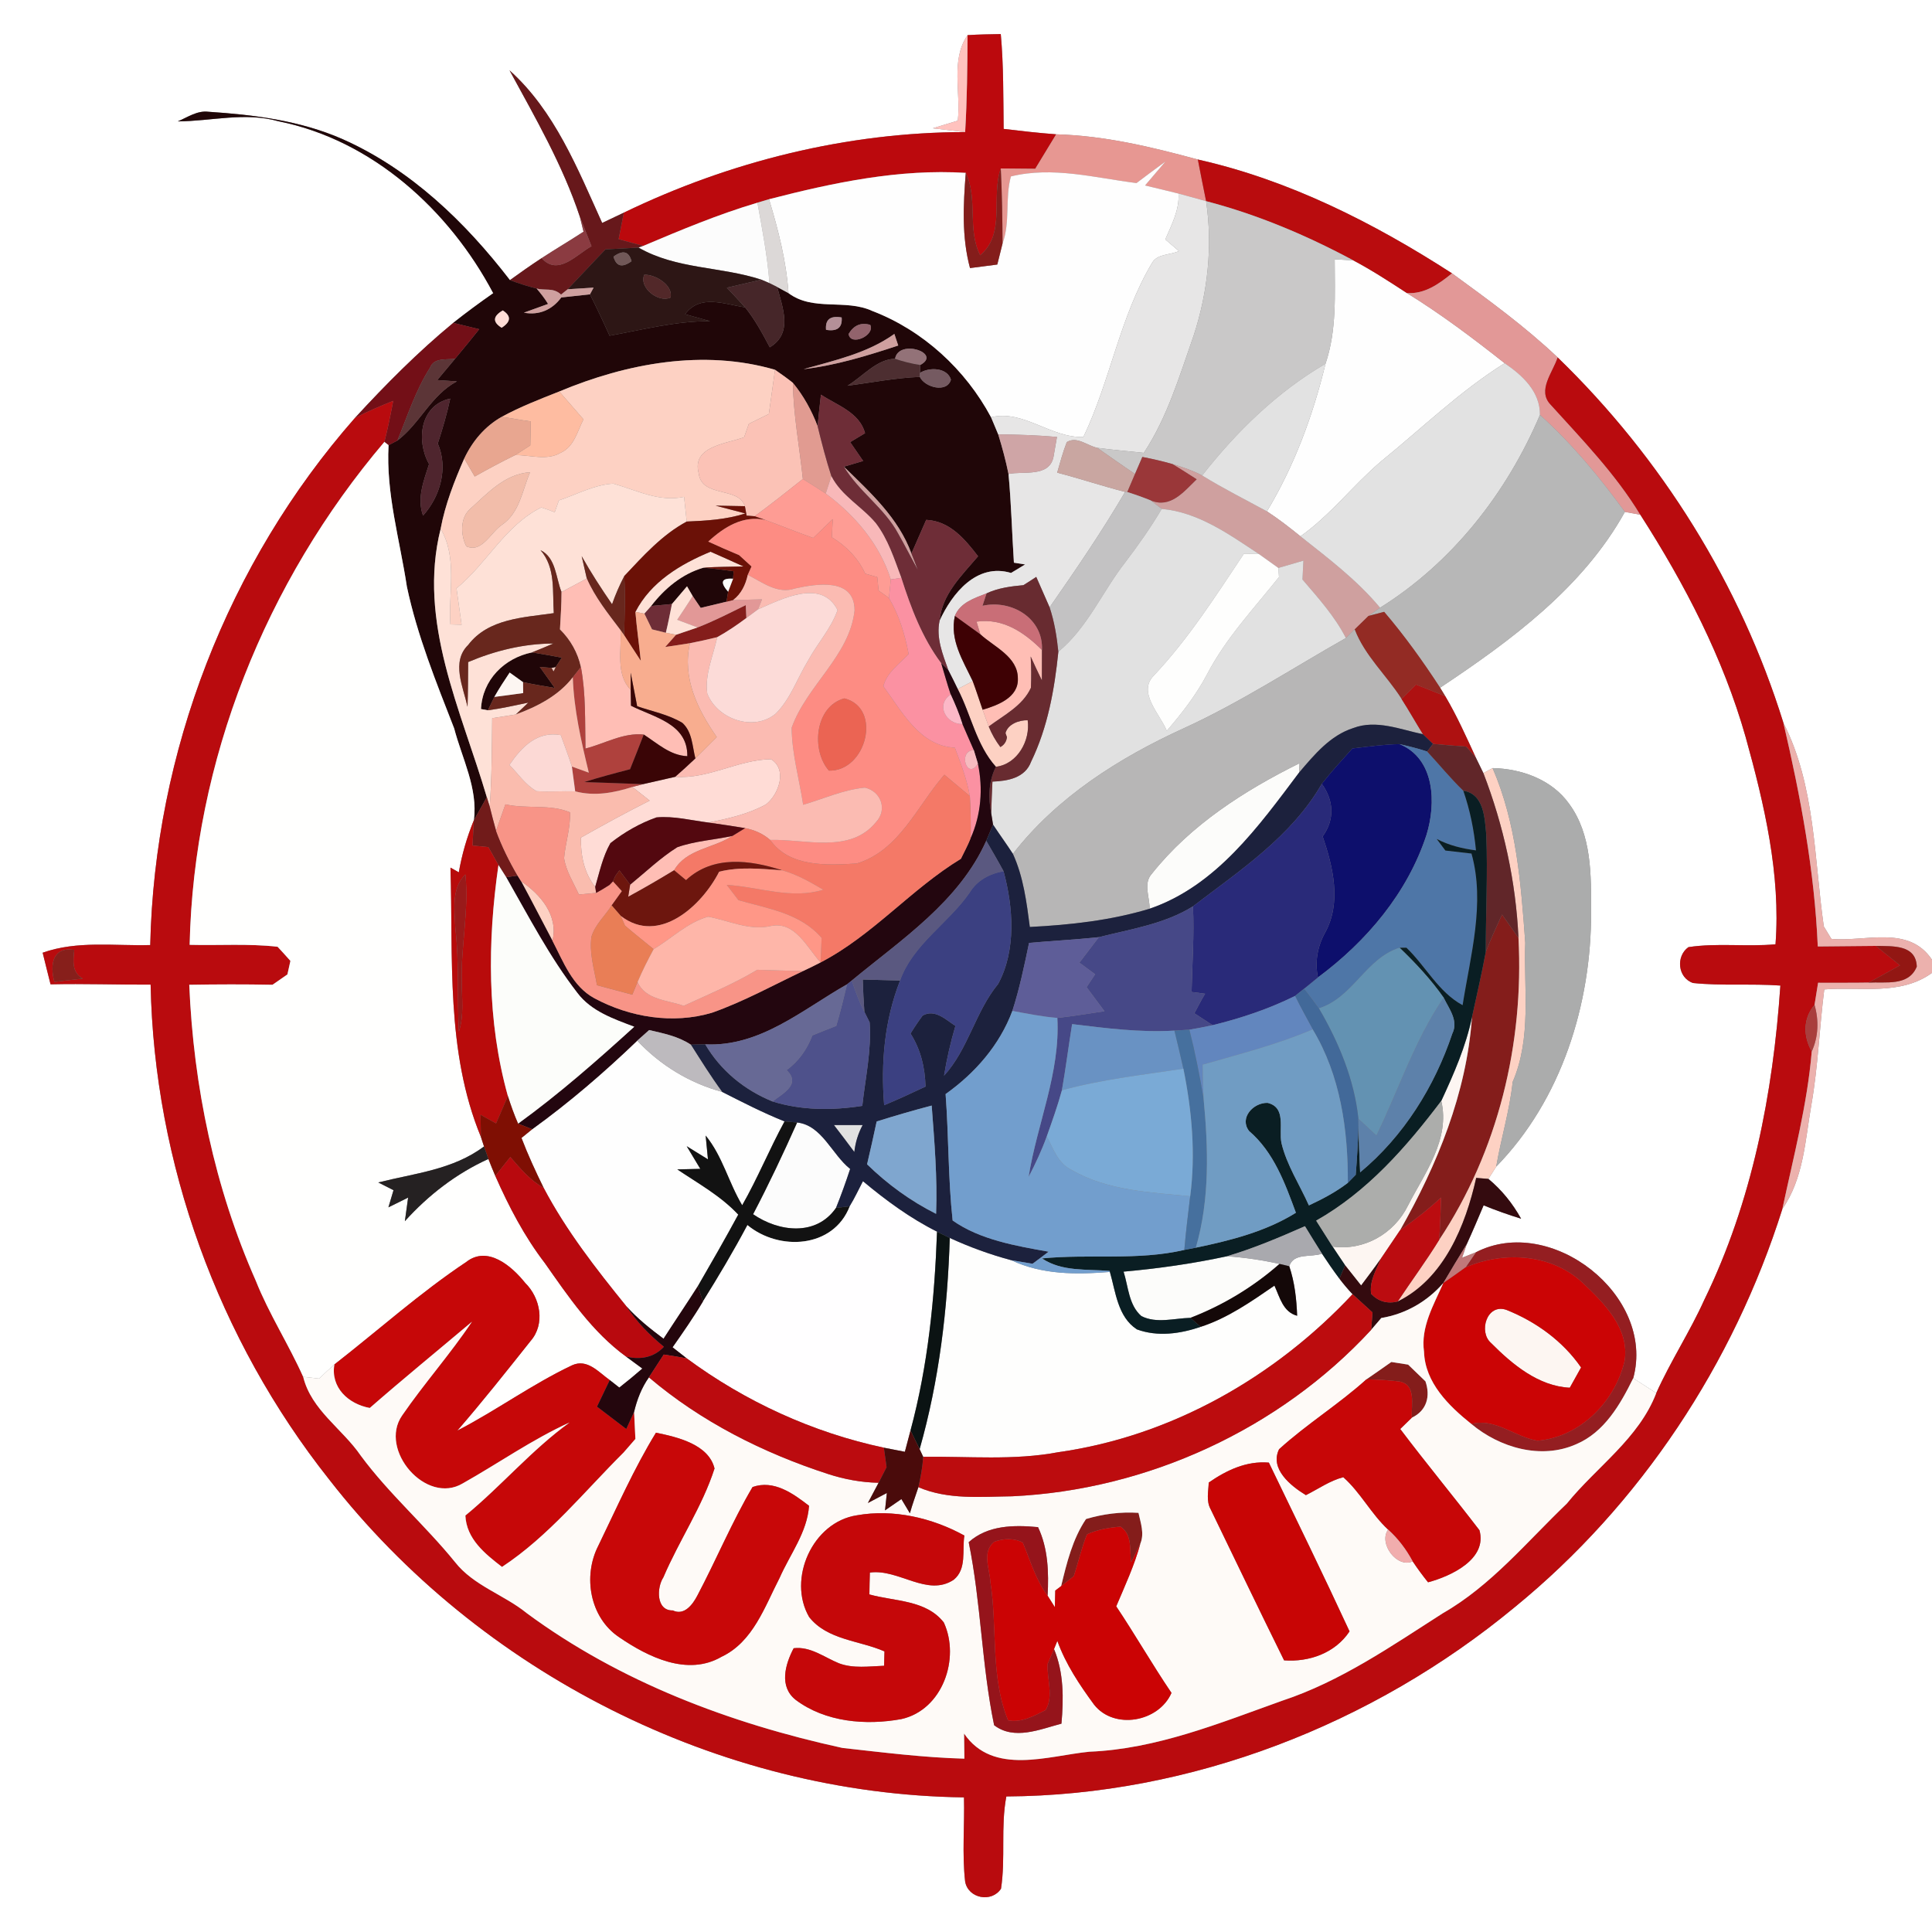 <?xml version="1.0" encoding="UTF-8" ?>
<!DOCTYPE svg PUBLIC "-//W3C//DTD SVG 1.1//EN" "http://www.w3.org/Graphics/SVG/1.1/DTD/svg11.dtd">
<svg width="250pt" height="250pt" viewBox="0 0 250 250" version="1.1" xmlns="http://www.w3.org/2000/svg">
<rect x="0" y="0" width="250" height="250" fill="#808080" stroke="none"/>
<g id="#ffffffff">
<path fill="#ffffff" opacity="1.00" d=" M 0.00 0.00 L 250.00 0.00 L 250.00 124.19 C 246.96 119.64 241.33 121.91 236.98 121.49 C 236.73 121.09 236.24 120.28 236.00 119.88 C 234.73 111.06 234.91 101.66 230.77 93.53 C 225.21 75.62 215.02 59.29 201.56 46.25 C 197.33 42.24 192.59 38.80 187.89 35.37 C 177.77 28.84 166.81 23.29 155.00 20.64 C 148.99 19.01 142.93 17.55 136.67 17.38 C 134.39 17.21 132.13 16.95 129.87 16.68 C 129.82 12.59 129.87 8.49 129.50 4.41 C 128.07 4.44 126.63 4.45 125.20 4.55 C 122.99 7.74 124.35 11.96 123.94 15.61 C 122.85 15.94 121.77 16.27 120.70 16.60 C 122.09 16.76 123.49 16.93 124.89 17.09 C 109.62 17.11 94.44 20.88 80.72 27.52 C 79.79 27.96 78.86 28.41 77.92 28.85 C 74.75 21.85 71.78 14.34 65.93 9.10 C 69.28 15.26 72.82 21.37 75.04 28.07 C 75.16 28.54 75.39 29.50 75.51 29.98 C 73.72 31.15 71.88 32.23 70.09 33.40 C 68.70 34.31 67.33 35.27 65.98 36.25 C 60.19 28.72 53.12 21.91 44.34 18.01 C 38.86 15.60 32.87 14.85 26.95 14.46 C 25.50 14.29 24.27 15.18 23.00 15.71 C 27.35 15.68 31.74 14.47 36.03 15.69 C 48.19 18.13 58.15 27.20 63.83 37.94 C 62.07 39.17 60.33 40.45 58.65 41.78 C 54.09 45.54 49.92 49.74 45.93 54.08 C 29.47 72.80 19.99 97.39 19.44 122.29 C 14.80 122.42 9.99 121.69 5.52 123.28 C 5.84 124.64 6.21 126.00 6.54 127.37 C 10.86 127.27 15.17 127.43 19.49 127.41 C 19.96 150.52 28.24 173.33 42.59 191.44 C 62.03 216.42 93.03 232.17 124.74 232.58 C 124.83 236.21 124.48 239.87 124.89 243.48 C 125.28 245.66 128.31 246.25 129.53 244.40 C 130.14 240.45 129.47 236.40 130.22 232.46 C 154.09 232.33 177.65 223.15 195.99 207.98 C 212.28 194.69 224.33 176.45 230.64 156.43 C 233.41 152.45 233.59 147.51 234.40 142.90 C 235.26 137.98 235.43 132.98 236.06 128.03 C 240.75 127.66 245.91 128.86 250.00 125.89 L 250.00 250.00 L 0.00 250.00 L 0.00 0.00 Z" />
<path fill="#ffffff" opacity="1.00" d=" M 210.26 66.24 C 210.76 66.33 211.76 66.52 212.26 66.61 C 218.01 75.57 222.97 85.11 225.89 95.39 C 228.30 104.07 230.44 113.17 229.75 122.19 C 226.00 122.54 222.21 121.99 218.48 122.56 C 216.83 123.74 217.09 126.53 219.08 127.20 C 222.83 127.59 226.62 127.26 230.38 127.53 C 229.43 141.51 226.72 155.52 220.54 168.19 C 218.68 172.32 216.18 176.12 214.32 180.26 C 213.58 179.78 212.08 178.82 211.34 178.34 C 214.26 167.61 200.67 157.06 190.99 162.04 L 189.19 162.75 L 189.80 160.99 C 190.56 159.33 191.27 157.65 191.98 155.97 C 193.56 156.62 195.18 157.19 196.83 157.70 C 195.74 155.74 194.33 153.98 192.60 152.55 C 192.94 152.02 193.28 151.49 193.61 150.96 C 202.07 142.29 205.92 129.92 205.89 117.98 C 205.89 113.24 205.99 108.02 203.04 104.01 C 200.80 100.87 196.88 99.47 193.14 99.39 C 192.84 99.55 192.25 99.88 191.95 100.04 C 191.71 99.54 191.23 98.55 190.98 98.05 C 189.74 95.36 188.53 92.64 187.02 90.09 L 186.35 88.99 C 195.51 82.89 204.82 76.05 210.26 66.24 Z" />
</g>
<g id="#bb090dff">
<path fill="#bb090d" opacity="1.00" d=" M 125.20 4.55 C 126.63 4.45 128.07 4.44 129.50 4.41 C 129.87 8.49 129.82 12.59 129.87 16.68 C 132.13 16.95 134.39 17.21 136.67 17.38 C 135.77 18.87 134.86 20.35 133.96 21.84 C 132.47 21.83 130.99 21.81 129.50 21.80 C 128.20 25.50 130.19 30.22 126.83 33.03 C 125.13 29.67 126.57 25.72 124.97 22.37 C 116.36 21.83 107.80 23.64 99.51 25.78 C 99.13 25.89 98.38 26.12 98.01 26.23 C 92.95 27.73 88.09 29.77 83.24 31.82 C 82.45 31.60 80.85 31.17 80.05 30.95 C 80.27 29.81 80.50 28.66 80.72 27.52 C 94.44 20.88 109.62 17.11 124.89 17.09 C 125.14 12.91 125.18 8.73 125.20 4.55 Z" />
</g>
<g id="#ffc2beff">
<path fill="#ffc2be" opacity="1.00" d=" M 123.94 15.61 C 124.35 11.96 122.99 7.74 125.20 4.55 C 125.18 8.73 125.14 12.91 124.89 17.09 C 123.49 16.93 122.09 16.76 120.70 16.60 C 121.77 16.27 122.85 15.94 123.94 15.61 Z" />
</g>
<g id="#67181bff">
<path fill="#67181b" opacity="1.00" d=" M 65.93 9.10 C 71.78 14.34 74.75 21.85 77.92 28.85 C 78.86 28.41 79.79 27.96 80.72 27.52 C 80.50 28.66 80.27 29.81 80.05 30.95 C 80.85 31.17 82.45 31.60 83.24 31.82 L 82.63 32.04 C 81.20 32.12 79.78 32.20 78.35 32.27 C 76.70 33.97 75.10 35.72 73.46 37.43 L 72.60 38.12 C 71.61 37.18 70.52 37.63 69.44 37.34 C 68.27 37.04 67.12 36.68 65.98 36.25 C 67.33 35.27 68.70 34.31 70.09 33.40 C 72.21 35.78 74.61 32.92 76.54 31.86 C 76.03 30.59 75.53 29.33 75.04 28.07 C 72.82 21.37 69.28 15.26 65.93 9.10 Z" />
</g>
<g id="#200608ff">
<path fill="#200608" opacity="1.00" d=" M 23.00 15.71 C 24.27 15.18 25.50 14.29 26.95 14.46 C 32.87 14.85 38.86 15.60 44.34 18.01 C 53.12 21.91 60.19 28.72 65.98 36.25 C 67.12 36.68 68.27 37.04 69.44 37.34 C 69.98 37.97 70.49 38.62 70.92 39.33 C 70.13 39.62 68.57 40.18 67.79 40.46 C 69.76 40.83 71.46 40.08 72.63 38.49 C 73.56 38.39 75.41 38.19 76.34 38.09 C 77.23 39.85 78.07 41.64 78.88 43.44 C 83.19 42.66 87.48 41.53 91.89 41.56 C 90.81 41.27 89.73 40.97 88.65 40.66 C 90.59 38.01 93.76 39.38 96.42 39.77 C 97.69 41.35 98.66 43.14 99.61 44.94 C 102.63 43.12 101.28 39.86 100.57 37.14 L 102.03 37.93 C 105.24 40.33 109.40 38.63 112.88 40.24 C 119.44 42.75 124.94 47.82 128.24 53.99 C 128.47 54.55 128.94 55.66 129.17 56.21 C 129.69 57.89 130.15 59.60 130.50 61.33 C 130.86 65.15 130.95 68.99 131.20 72.81 L 132.65 73.04 C 132.04 73.41 131.44 73.78 130.83 74.14 C 126.38 72.81 123.20 76.79 121.58 80.33 C 121.87 76.90 124.47 74.45 126.56 71.98 C 124.84 69.75 122.91 67.42 119.85 67.27 C 119.21 68.72 118.58 70.18 117.94 71.63 C 116.27 67.03 112.60 63.71 109.20 60.39 C 109.82 60.20 111.07 59.83 111.69 59.65 C 111.13 58.83 110.57 58.02 110.01 57.21 C 110.50 56.92 111.46 56.34 111.94 56.05 C 111.21 53.36 108.33 52.45 106.23 51.07 C 106.07 52.43 105.92 53.79 105.80 55.15 C 105.03 53.13 103.98 51.21 102.60 49.54 C 101.85 48.94 101.07 48.39 100.29 47.85 C 91.04 45.15 81.08 47.01 72.37 50.66 C 69.84 51.66 67.31 52.64 64.92 53.94 C 62.75 55.16 61.12 57.10 60.07 59.34 C 58.79 62.26 57.61 65.26 57.02 68.42 C 54.01 80.45 59.67 91.88 62.99 103.14 C 62.46 104.15 61.87 105.13 61.32 106.13 C 61.86 102.01 59.79 98.15 58.77 94.26 C 56.43 88.25 53.99 82.24 52.65 75.91 C 51.73 69.82 49.93 63.83 50.28 57.61 L 51.43 57.00 C 54.32 54.83 55.78 51.12 59.12 49.35 C 58.49 49.31 57.21 49.22 56.58 49.18 C 57.16 48.49 58.31 47.11 58.89 46.42 C 59.95 45.16 60.98 43.88 62.01 42.60 C 60.89 42.32 59.77 42.05 58.65 41.78 C 60.33 40.45 62.07 39.17 63.83 37.94 C 58.15 27.20 48.19 18.13 36.03 15.69 C 31.74 14.47 27.35 15.68 23.00 15.71 M 65.06 40.17 C 63.77 40.92 63.72 41.67 64.91 42.41 C 66.12 41.64 66.17 40.89 65.06 40.17 M 106.89 42.68 C 108.35 42.92 109.02 42.38 108.91 41.08 C 107.44 40.82 106.77 41.35 106.89 42.68 M 109.81 43.21 C 110.02 44.86 113.26 43.42 112.61 42.04 C 111.42 41.69 110.49 42.08 109.81 43.21 M 103.98 47.77 C 108.17 47.28 112.23 46.03 116.23 44.71 C 116.10 44.33 115.86 43.59 115.73 43.21 C 112.24 45.71 108.03 46.62 103.98 47.77 M 115.82 46.43 C 113.48 46.45 111.63 48.73 109.67 49.91 C 112.78 49.51 115.88 48.89 119.03 48.77 C 119.64 50.12 122.54 50.91 123.05 49.13 C 122.58 47.54 120.23 47.49 119.05 48.25 L 119.07 47.23 C 121.96 45.71 116.28 43.78 115.82 46.43 M 55.52 60.05 C 54.84 62.21 53.92 64.45 54.74 66.72 C 56.98 64.23 58.02 60.55 56.65 57.39 C 57.27 55.48 57.84 53.55 58.26 51.58 C 54.34 52.42 53.82 57.02 55.52 60.05 Z" />
<path fill="#200608" opacity="1.00" d=" M 84.26 78.41 C 85.99 76.16 88.25 74.26 91.02 73.46 C 92.33 73.57 93.63 73.73 94.93 73.92 L 94.86 74.89 C 93.35 74.78 93.14 75.34 94.22 76.57 C 94.17 76.90 94.06 77.54 94.01 77.86 C 93.17 78.06 91.50 78.46 90.67 78.66 C 90.41 78.28 89.89 77.52 89.63 77.13 C 89.44 76.82 89.08 76.19 88.90 75.87 C 88.24 76.63 87.60 77.40 86.95 78.16 C 86.05 78.24 85.16 78.32 84.26 78.41 Z" />
<path fill="#200608" opacity="1.00" d=" M 62.24 91.75 C 62.42 87.99 65.23 85.16 68.84 84.42 C 70.13 84.63 71.41 84.85 72.70 85.10 C 72.49 85.41 72.09 86.03 71.89 86.34 L 71.39 86.43 L 69.85 86.30 C 70.49 87.21 71.14 88.11 71.79 89.02 C 70.42 88.79 69.04 88.56 67.68 88.27 C 67.25 87.96 66.38 87.34 65.95 87.03 C 65.26 88.06 64.58 89.10 63.97 90.18 C 63.76 90.61 63.34 91.47 63.13 91.91 L 62.24 91.75 Z" />
</g>
<g id="#e79792ff">
<path fill="#e79792" opacity="1.00" d=" M 136.67 17.38 C 142.93 17.55 148.99 19.01 155.00 20.64 C 155.35 22.44 155.70 24.24 156.07 26.03 C 154.87 25.70 153.69 25.36 152.50 25.05 C 151.06 24.69 149.61 24.34 148.17 24.00 C 149.04 22.97 149.93 21.94 150.80 20.91 C 149.55 21.82 148.30 22.75 147.06 23.69 C 141.68 23.01 136.22 21.50 130.81 22.83 C 130.03 25.65 130.75 28.71 129.73 31.50 C 129.71 28.27 129.66 25.03 129.50 21.80 C 130.99 21.81 132.47 21.83 133.96 21.84 C 134.86 20.35 135.77 18.87 136.67 17.38 Z" />
</g>
<g id="#fefefeff">
<path fill="#fefefe" opacity="1.00" d=" M 147.06 23.69 C 148.30 22.75 149.55 21.82 150.80 20.91 C 149.93 21.94 149.04 22.97 148.17 24.00 C 149.61 24.34 151.06 24.69 152.50 25.05 C 152.63 27.18 151.60 29.09 150.79 30.98 C 151.37 31.48 151.96 31.99 152.55 32.49 C 151.43 33.02 149.77 32.82 149.09 34.00 C 144.90 40.99 143.69 49.25 140.19 56.55 C 135.95 56.68 132.44 52.98 128.24 53.99 C 124.94 47.82 119.44 42.75 112.88 40.24 C 109.40 38.63 105.24 40.33 102.03 37.93 C 101.75 33.78 100.71 29.75 99.51 25.78 C 107.80 23.64 116.36 21.83 124.97 22.37 C 124.65 26.47 124.43 30.66 125.52 34.69 C 126.69 34.54 127.87 34.39 129.05 34.23 C 129.28 33.32 129.51 32.41 129.73 31.50 C 130.75 28.71 130.03 25.65 130.81 22.83 C 136.22 21.50 141.68 23.01 147.06 23.69 Z" />
<path fill="#fefefe" opacity="1.00" d=" M 172.71 33.55 C 173.31 33.58 174.51 33.66 175.11 33.69 C 177.51 34.96 179.78 36.44 182.05 37.92 C 186.47 40.65 190.63 43.78 194.70 47.00 C 188.90 50.63 184.00 55.41 178.71 59.70 C 175.09 62.78 172.18 66.64 168.28 69.40 C 166.87 68.26 165.45 67.15 163.94 66.17 C 167.49 60.27 169.90 53.75 171.52 47.07 C 173.00 42.71 172.71 38.07 172.71 33.55 Z" />
<path fill="#fefefe" opacity="1.00" d=" M 68.87 146.12 C 73.68 142.65 78.18 138.77 82.46 134.66 C 85.45 137.85 89.22 140.14 93.44 141.29 C 96.10 142.64 98.75 144.00 101.52 145.11 C 99.58 148.67 98.05 152.44 96.04 155.96 C 94.28 153.03 93.50 149.61 91.31 146.94 C 91.38 147.71 91.53 149.25 91.61 150.02 C 90.92 149.60 89.55 148.75 88.86 148.32 C 89.44 149.30 90.03 150.28 90.62 151.25 C 89.88 151.26 88.39 151.30 87.64 151.32 C 90.36 153.15 93.27 154.75 95.53 157.17 C 93.84 160.29 92.08 163.36 90.30 166.43 C 88.85 168.71 87.33 170.95 85.86 173.23 C 84.15 171.95 82.48 170.62 81.05 169.03 C 77.12 164.18 73.27 159.25 70.35 153.71 C 69.31 151.59 68.32 149.45 67.48 147.25 C 67.83 146.96 68.52 146.40 68.87 146.12 Z" />
</g>
<g id="#b90c0eff">
<path fill="#b90c0e" opacity="1.00" d=" M 155.00 20.64 C 166.81 23.29 177.77 28.84 187.89 35.37 C 186.20 36.74 184.35 38.08 182.05 37.92 C 179.78 36.44 177.51 34.96 175.11 33.69 C 169.07 30.45 162.71 27.76 156.07 26.03 C 155.70 24.24 155.35 22.44 155.00 20.64 Z" />
</g>
<g id="#841d1bff">
<path fill="#841d1b" opacity="1.00" d=" M 126.83 33.03 C 130.19 30.22 128.20 25.50 129.50 21.80 C 129.66 25.03 129.71 28.27 129.73 31.50 C 129.51 32.41 129.28 33.32 129.05 34.23 C 127.87 34.39 126.69 34.54 125.52 34.69 C 124.43 30.66 124.65 26.47 124.97 22.37 C 126.57 25.72 125.13 29.67 126.83 33.03 Z" />
<path fill="#841d1b" opacity="1.00" d=" M 90.27 81.19 C 92.41 80.36 94.44 79.31 96.50 78.30 L 96.58 79.97 C 95.37 80.88 94.12 81.72 92.81 82.45 C 91.64 82.74 90.46 83.00 89.28 83.23 C 88.22 83.40 87.15 83.57 86.08 83.72 C 86.43 83.32 87.13 82.53 87.48 82.14 C 88.41 81.82 89.34 81.51 90.27 81.19 Z" />
<path fill="#841d1b" opacity="1.00" d=" M 192.26 123.16 C 192.90 121.53 193.63 119.93 194.36 118.34 C 195.06 119.34 195.78 120.35 196.49 121.35 C 197.21 135.06 193.85 148.96 186.23 160.44 C 186.36 158.61 186.42 156.79 186.47 154.96 C 184.81 156.50 183.01 157.89 181.16 159.20 C 185.98 150.73 189.78 141.44 190.47 131.63 C 191.08 128.81 191.74 126.00 192.26 123.16 Z" />
<path fill="#841d1b" opacity="1.00" d=" M 176.81 178.49 C 177.89 177.75 178.96 177.00 180.04 176.24 C 180.58 176.33 181.66 176.50 182.21 176.58 C 182.95 177.30 183.70 178.02 184.45 178.74 C 185.12 180.64 184.64 182.54 182.69 183.45 C 182.59 181.76 183.33 179.09 180.99 178.75 C 179.60 178.59 178.21 178.50 176.81 178.49 Z" />
<path fill="#841d1b" opacity="1.00" d=" M 140.53 196.56 C 142.74 195.90 145.02 195.61 147.32 195.76 C 147.60 197.06 148.11 198.44 147.56 199.75 C 147.17 200.55 146.77 201.35 146.37 202.15 C 146.15 200.55 146.56 198.60 145.00 197.55 C 143.52 197.66 142.02 197.92 140.66 198.54 C 139.94 200.29 139.54 202.15 138.95 203.95 C 138.54 204.27 137.72 204.91 137.31 205.24 C 138.04 202.23 138.78 199.16 140.53 196.56 Z" />
</g>
<g id="#e7e6e6ff">
<path fill="#e7e6e6" opacity="1.00" d=" M 152.50 25.05 C 153.69 25.36 154.87 25.70 156.07 26.03 C 156.93 31.85 156.29 37.81 154.47 43.39 C 152.64 48.59 151.08 53.96 148.01 58.60 C 146.00 58.39 143.98 58.22 141.99 57.95 C 140.69 57.68 139.36 56.40 138.04 57.21 C 137.54 58.50 137.18 59.83 136.80 61.16 C 139.75 61.93 142.64 62.90 145.59 63.65 C 142.59 68.79 139.22 73.70 135.82 78.59 C 135.25 77.27 134.67 75.96 134.09 74.65 C 133.54 75.02 132.99 75.37 132.43 75.72 C 130.80 75.87 129.16 76.08 127.66 76.78 C 126.08 77.41 124.25 77.97 123.56 79.70 C 122.87 82.80 124.60 85.47 125.87 88.14 C 125.39 88.40 124.41 88.90 123.93 89.16 C 123.53 88.33 123.13 87.52 122.71 86.71 C 121.99 84.67 121.11 82.54 121.58 80.33 C 123.20 76.79 126.38 72.81 130.83 74.14 C 131.44 73.78 132.04 73.41 132.65 73.04 L 131.20 72.81 C 130.95 68.99 130.86 65.15 130.50 61.33 C 132.43 60.93 135.77 61.79 136.32 59.13 C 136.43 58.48 136.66 57.18 136.77 56.54 C 134.24 56.32 131.71 56.23 129.17 56.21 C 128.94 55.66 128.47 54.55 128.24 53.99 C 132.44 52.98 135.95 56.68 140.19 56.55 C 143.69 49.25 144.90 40.99 149.09 34.00 C 149.77 32.82 151.43 33.02 152.55 32.49 C 151.96 31.99 151.37 31.48 150.79 30.98 C 151.60 29.09 152.63 27.18 152.50 25.05 Z" />
</g>
<g id="#dcd8d7ff">
<path fill="#dcd8d7" opacity="1.00" d=" M 98.01 26.23 C 98.38 26.12 99.13 25.89 99.51 25.78 C 100.71 29.75 101.75 33.78 102.03 37.93 L 100.57 37.14 C 100.23 36.98 99.90 36.81 99.57 36.64 C 99.30 33.14 98.64 29.68 98.01 26.23 Z" />
</g>
<g id="#c9c8c8ff">
<path fill="#c9c8c8" opacity="1.00" d=" M 156.07 26.03 C 162.71 27.76 169.07 30.45 175.11 33.69 C 174.51 33.66 173.31 33.58 172.71 33.55 C 172.71 38.07 173.00 42.71 171.52 47.07 C 165.29 50.69 159.98 55.88 155.56 61.53 C 154.35 60.89 153.03 60.45 151.72 60.05 C 150.43 59.68 149.13 59.38 147.82 59.13 C 147.58 59.68 147.11 60.78 146.87 61.33 C 145.22 60.23 143.61 59.08 141.99 57.95 C 143.98 58.22 146.00 58.39 148.01 58.60 C 151.08 53.96 152.64 48.59 154.47 43.39 C 156.29 37.81 156.93 31.85 156.07 26.03 Z" />
</g>
<g id="#fcfcfcff">
<path fill="#fcfcfc" opacity="1.00" d=" M 83.24 31.82 C 88.09 29.77 92.95 27.73 98.01 26.23 C 98.64 29.68 99.30 33.14 99.57 36.64 L 98.52 36.19 C 93.28 34.47 87.53 34.86 82.63 32.04 L 83.24 31.82 Z" />
<path fill="#fcfcfc" opacity="1.00" d=" M 103.15 145.25 C 106.37 145.61 107.65 149.39 110.01 151.26 C 109.45 152.96 108.85 154.64 108.18 156.30 C 105.62 160.01 100.77 159.41 97.45 157.12 C 99.49 153.23 101.36 149.26 103.15 145.25 Z" />
</g>
<g id="#8b3b41ff">
<path fill="#8b3b41" opacity="1.00" d=" M 75.04 28.07 C 75.53 29.33 76.03 30.59 76.54 31.86 C 74.61 32.92 72.21 35.78 70.09 33.40 C 71.88 32.23 73.72 31.15 75.51 29.98 C 75.39 29.50 75.16 28.54 75.04 28.07 Z" />
</g>
<g id="#2d1615ff">
<path fill="#2d1615" opacity="1.00" d=" M 78.35 32.27 C 79.78 32.20 81.20 32.12 82.63 32.04 C 87.53 34.86 93.28 34.47 98.52 36.19 C 97.03 36.54 95.55 36.89 94.06 37.23 C 94.85 38.07 95.65 38.91 96.42 39.77 C 93.76 39.38 90.59 38.01 88.65 40.66 C 89.73 40.97 90.81 41.27 91.89 41.56 C 87.48 41.53 83.19 42.66 78.88 43.44 C 78.07 41.64 77.23 39.85 76.34 38.09 C 76.46 37.87 76.70 37.44 76.81 37.22 C 75.98 37.27 74.30 37.37 73.46 37.43 C 75.10 35.72 76.70 33.97 78.35 32.27 M 79.39 33.21 C 79.74 34.48 80.51 34.68 81.72 33.80 C 81.38 32.52 80.60 32.32 79.39 33.21 M 83.36 35.56 C 82.67 37.26 85.24 39.23 86.77 38.50 C 87.14 36.90 84.72 35.46 83.36 35.56 Z" />
</g>
<g id="#715858ff">
<path fill="#715858" opacity="1.00" d=" M 79.39 33.21 C 80.60 32.32 81.38 32.52 81.72 33.80 C 80.51 34.68 79.74 34.48 79.39 33.21 Z" />
</g>
<g id="#522829ff">
<path fill="#522829" opacity="1.00" d=" M 83.36 35.56 C 84.72 35.46 87.14 36.90 86.77 38.50 C 85.24 39.23 82.67 37.26 83.36 35.56 Z" />
</g>
<g id="#e29897ff">
<path fill="#e29897" opacity="1.00" d=" M 187.89 35.37 C 192.59 38.80 197.33 42.24 201.56 46.25 C 200.96 48.16 198.87 50.52 200.65 52.36 C 204.76 56.90 209.07 61.34 212.26 66.61 C 211.76 66.52 210.76 66.33 210.26 66.24 C 206.98 61.73 203.43 57.43 199.27 53.69 C 199.30 50.67 197.00 48.56 194.70 47.00 C 190.63 43.78 186.47 40.65 182.05 37.92 C 184.35 38.08 186.20 36.74 187.89 35.37 Z" />
<path fill="#e29897" opacity="1.00" d=" M 87.63 80.20 C 88.30 79.18 88.99 78.18 89.63 77.13 C 89.89 77.52 90.41 78.28 90.67 78.66 C 91.50 78.46 93.17 78.06 94.01 77.86 L 94.86 77.65 C 95.80 77.63 97.67 77.57 98.61 77.55 L 98.09 78.85 C 97.71 79.13 96.96 79.69 96.58 79.97 L 96.50 78.30 C 94.44 79.31 92.41 80.36 90.27 81.19 C 89.61 80.94 88.29 80.45 87.63 80.20 Z" />
</g>
<g id="#462629ff">
<path fill="#462629" opacity="1.00" d=" M 98.52 36.19 L 99.57 36.64 C 99.90 36.81 100.23 36.98 100.57 37.14 C 101.28 39.86 102.63 43.12 99.61 44.94 C 98.66 43.14 97.69 41.35 96.42 39.77 C 95.65 38.91 94.85 38.07 94.06 37.23 C 95.55 36.89 97.03 36.54 98.52 36.19 Z" />
</g>
<g id="#cfa09fff">
<path fill="#cfa09f" opacity="1.00" d=" M 69.44 37.34 C 70.52 37.63 71.61 37.18 72.60 38.12 L 73.46 37.43 C 74.30 37.37 75.98 37.27 76.81 37.22 C 76.70 37.44 76.46 37.87 76.34 38.09 C 75.41 38.19 73.56 38.39 72.63 38.49 C 71.46 40.08 69.76 40.83 67.79 40.46 C 68.57 40.18 70.13 39.62 70.92 39.33 C 70.49 38.62 69.98 37.97 69.44 37.34 Z" />
<path fill="#cfa09f" opacity="1.00" d=" M 103.98 47.77 C 108.03 46.62 112.24 45.71 115.73 43.21 C 115.86 43.59 116.10 44.33 116.23 44.71 C 112.23 46.03 108.17 47.28 103.98 47.77 Z" />
<path fill="#cfa09f" opacity="1.00" d=" M 116.23 69.06 C 114.44 65.73 111.13 63.61 109.20 60.39 C 112.60 63.71 116.27 67.03 117.94 71.63 C 118.22 72.32 118.49 73.02 118.75 73.72 C 117.90 72.17 117.10 70.59 116.23 69.06 Z" />
<path fill="#cfa09f" opacity="1.00" d=" M 151.72 60.05 C 153.03 60.45 154.35 60.89 155.56 61.53 C 158.28 63.21 161.14 64.64 163.94 66.17 C 165.45 67.15 166.87 68.26 168.28 69.40 C 171.90 72.26 175.61 75.07 178.58 78.64 C 178.20 78.91 177.45 79.44 177.08 79.70 C 176.63 80.14 175.73 81.01 175.29 81.45 C 174.91 81.83 174.54 82.20 174.16 82.56 C 172.72 79.74 170.58 77.38 168.54 74.99 C 168.57 74.38 168.63 73.16 168.66 72.55 C 167.58 72.87 166.50 73.18 165.42 73.49 C 164.79 73.04 163.53 72.14 162.90 71.69 C 159.04 69.14 155.07 66.28 150.33 65.85 C 149.97 65.57 149.25 65.02 148.89 64.75 C 151.48 65.84 153.21 63.59 154.85 62.02 C 153.81 61.35 152.77 60.69 151.72 60.05 Z" />
</g>
<g id="#ffdcd6ff">
<path fill="#ffdcd6" opacity="1.00" d=" M 65.06 40.17 C 66.17 40.89 66.12 41.64 64.91 42.41 C 63.72 41.67 63.77 40.92 65.06 40.17 Z" />
<path fill="#ffdcd6" opacity="1.00" d=" M 87.37 100.52 C 91.70 100.83 95.51 98.30 99.76 98.24 C 101.92 99.55 100.78 102.80 99.13 104.08 C 96.84 105.35 94.23 105.92 91.69 106.44 C 89.45 106.16 87.22 105.57 84.96 105.77 C 82.81 106.52 80.78 107.69 78.99 109.10 C 77.99 110.85 77.58 112.85 77.02 114.76 C 75.56 112.94 75.14 110.67 75.16 108.39 C 78.10 106.73 81.06 105.11 84.07 103.60 C 83.33 103.01 82.58 102.42 81.83 101.83 C 82.18 101.74 82.86 101.56 83.20 101.47 C 84.59 101.16 85.97 100.83 87.37 100.52 Z" />
</g>
<g id="#b49098ff">
<path fill="#b49098" opacity="1.00" d=" M 106.89 42.68 C 106.77 41.35 107.44 40.82 108.91 41.08 C 109.02 42.38 108.35 42.92 106.89 42.68 Z" />
</g>
<g id="#730f17ff">
<path fill="#730f17" opacity="1.00" d=" M 45.93 54.08 C 49.92 49.74 54.09 45.54 58.65 41.78 C 59.77 42.05 60.89 42.32 62.01 42.60 C 60.98 43.88 59.95 45.16 58.89 46.42 C 57.76 46.59 56.17 46.23 55.64 47.59 C 53.78 50.51 52.73 53.82 51.43 57.00 L 50.28 57.61 L 49.74 57.18 C 50.19 55.43 50.54 53.65 50.88 51.87 C 49.20 52.55 47.53 53.25 45.93 54.08 Z" />
</g>
<g id="#92636cff">
<path fill="#92636c" opacity="1.00" d=" M 109.81 43.21 C 110.49 42.08 111.42 41.69 112.61 42.04 C 113.26 43.42 110.02 44.86 109.81 43.21 Z" />
</g>
<g id="#937278ff">
<path fill="#937278" opacity="1.00" d=" M 115.82 46.43 C 116.28 43.78 121.96 45.71 119.07 47.23 C 117.96 47.06 116.88 46.79 115.82 46.43 Z" />
</g>
<g id="#5c3537ff">
<path fill="#5c3537" opacity="1.00" d=" M 55.64 47.59 C 56.17 46.23 57.76 46.59 58.89 46.42 C 58.31 47.11 57.16 48.49 56.58 49.18 C 57.21 49.22 58.49 49.31 59.12 49.35 C 55.78 51.12 54.32 54.83 51.43 57.00 C 52.73 53.82 53.78 50.51 55.64 47.59 Z" />
</g>
<g id="#4d2e31ff">
<path fill="#4d2e31" opacity="1.00" d=" M 109.67 49.91 C 111.63 48.73 113.48 46.45 115.82 46.43 C 116.88 46.79 117.96 47.06 119.07 47.23 L 119.05 48.25 L 119.03 48.77 C 115.88 48.89 112.78 49.51 109.67 49.91 Z" />
</g>
<g id="#fdd1c3ff">
<path fill="#fdd1c3" opacity="1.00" d=" M 72.37 50.66 C 81.08 47.01 91.04 45.15 100.29 47.85 C 100.02 49.76 99.76 51.66 99.49 53.57 C 98.63 53.99 97.76 54.42 96.90 54.84 C 96.70 55.42 96.50 56.00 96.29 56.58 C 93.98 57.44 89.45 57.74 90.42 61.28 C 90.81 64.42 95.58 62.94 96.39 65.50 C 95.12 65.48 93.86 65.45 92.59 65.43 C 93.56 65.68 95.49 66.19 96.45 66.44 C 94.00 67.23 91.42 67.38 88.86 67.49 C 88.75 66.42 88.64 65.36 88.52 64.29 C 85.29 65.00 82.37 63.43 79.36 62.58 C 76.89 62.72 74.64 63.98 72.32 64.75 C 72.19 65.13 71.92 65.90 71.78 66.28 C 71.21 66.05 70.63 65.85 70.04 65.66 C 65.38 67.97 63.00 72.92 59.07 76.13 C 59.29 77.70 59.51 79.27 59.73 80.84 C 59.37 80.83 58.64 80.81 58.28 80.80 C 58.01 76.68 59.23 72.17 57.02 68.42 C 57.61 65.26 58.79 62.26 60.07 59.34 C 60.41 59.92 61.09 61.08 61.43 61.66 C 63.15 60.69 64.89 59.76 66.67 58.89 C 68.61 58.87 70.75 59.64 72.55 58.59 C 74.29 57.81 74.72 55.80 75.50 54.26 C 74.45 53.06 73.41 51.87 72.37 50.66 M 60.87 65.83 C 59.51 66.99 59.59 69.22 60.34 70.69 C 62.35 71.60 63.50 68.89 64.93 67.93 C 67.25 66.35 67.56 63.51 68.59 61.11 C 65.36 61.32 63.12 63.79 60.87 65.83 Z" />
<path fill="#fdd1c3" opacity="1.00" d=" M 123.93 89.16 C 124.41 88.90 125.39 88.40 125.87 88.14 C 126.33 89.36 126.72 90.61 127.15 91.84 C 127.35 92.38 127.74 93.47 127.94 94.01 C 128.33 94.97 128.83 95.85 129.45 96.67 C 129.95 96.38 130.23 95.96 130.30 95.39 L 130.11 94.86 C 130.42 93.69 131.89 93.17 132.98 93.20 C 133.35 95.80 131.67 98.88 128.87 99.22 C 126.33 96.40 125.65 92.46 123.93 89.16 Z" />
<path fill="#fdd1c3" opacity="1.00" d=" M 191.95 100.04 C 192.25 99.88 192.84 99.55 193.14 99.39 C 196.24 106.54 196.81 114.32 197.37 121.99 C 197.16 128.01 198.21 134.29 195.74 140.00 C 195.35 143.71 194.24 147.28 193.61 150.96 C 193.28 151.49 192.94 152.02 192.60 152.55 C 192.21 152.52 191.42 152.46 191.02 152.42 C 189.64 158.59 186.86 165.46 180.87 168.41 C 182.64 165.74 184.55 163.17 186.23 160.44 C 193.85 148.96 197.21 135.06 196.49 121.35 C 196.15 114.07 194.57 106.84 191.95 100.04 Z" />
<path fill="#fdd1c3" opacity="1.00" d=" M 67.43 114.04 C 69.95 115.74 72.28 118.47 71.49 121.74 C 70.13 119.17 68.81 116.59 67.43 114.04 Z" />
</g>
<g id="#e2e2e2ff">
<path fill="#e2e2e2" opacity="1.00" d=" M 155.56 61.53 C 159.98 55.88 165.29 50.69 171.52 47.07 C 169.90 53.75 167.49 60.27 163.94 66.17 C 161.14 64.64 158.28 63.21 155.56 61.53 Z" />
<path fill="#e2e2e2" opacity="1.00" d=" M 194.70 47.00 C 197.00 48.56 199.30 50.67 199.27 53.69 C 194.98 63.79 187.93 72.80 178.58 78.64 C 175.61 75.07 171.90 72.26 168.28 69.40 C 172.18 66.64 175.09 62.78 178.71 59.70 C 184.00 55.41 188.90 50.63 194.70 47.00 Z" />
</g>
<g id="#b90b0eff">
<path fill="#b90b0e" opacity="1.00" d=" M 200.65 52.36 C 198.87 50.52 200.96 48.16 201.56 46.25 C 215.02 59.29 225.21 75.62 230.77 93.53 C 232.99 103.05 234.80 112.68 235.22 122.47 C 237.72 122.46 240.22 122.41 242.73 122.40 C 243.76 123.24 244.81 124.08 245.86 124.92 C 244.50 125.67 243.15 126.44 241.78 127.15 C 239.60 127.19 237.43 127.16 235.26 127.17 C 235.14 127.88 234.91 129.32 234.80 130.03 C 233.30 131.77 233.32 134.12 234.44 136.05 C 233.86 142.96 232.08 149.67 230.64 156.43 C 224.33 176.45 212.28 194.69 195.99 207.98 C 177.65 223.15 154.09 232.33 130.22 232.46 C 129.47 236.40 130.14 240.45 129.53 244.40 C 128.31 246.25 125.28 245.66 124.89 243.48 C 124.48 239.87 124.83 236.21 124.74 232.58 C 93.03 232.17 62.03 216.42 42.59 191.44 C 28.24 173.33 19.96 150.52 19.49 127.41 C 15.17 127.43 10.86 127.27 6.54 127.37 C 6.21 126.00 5.84 124.64 5.52 123.28 C 9.99 121.69 14.80 122.42 19.44 122.29 C 19.99 97.39 29.47 72.80 45.93 54.08 C 47.53 53.25 49.20 52.55 50.88 51.87 C 50.54 53.65 50.19 55.43 49.74 57.18 C 34.38 75.27 25.06 98.46 24.54 122.26 C 28.33 122.36 32.14 122.08 35.92 122.51 C 36.48 123.11 37.03 123.72 37.58 124.34 C 37.48 124.78 37.29 125.65 37.19 126.09 C 36.71 126.43 35.74 127.09 35.26 127.43 C 31.67 127.36 28.08 127.37 24.49 127.43 C 25.04 140.57 27.77 153.67 33.10 165.73 C 34.81 170.03 37.34 173.94 39.23 178.16 C 40.30 182.49 44.30 184.87 46.69 188.37 C 50.34 193.31 55.01 197.36 58.87 202.12 C 61.28 205.20 65.21 206.34 68.17 208.75 C 80.22 217.64 94.46 223.00 109.00 226.18 C 114.25 226.76 119.50 227.43 124.79 227.57 C 124.78 226.76 124.76 225.14 124.75 224.32 C 128.49 229.80 135.60 227.20 140.97 226.67 C 149.65 226.32 157.81 222.97 165.89 220.08 C 173.47 217.58 180.06 213.00 186.72 208.74 C 192.97 205.16 197.59 199.49 202.74 194.57 C 206.60 189.80 212.05 186.17 214.32 180.26 C 216.18 176.12 218.68 172.32 220.54 168.19 C 226.72 155.52 229.43 141.51 230.38 127.53 C 226.62 127.26 222.83 127.59 219.08 127.20 C 217.09 126.53 216.83 123.74 218.48 122.56 C 222.21 121.99 226.00 122.54 229.75 122.19 C 230.44 113.17 228.30 104.07 225.89 95.39 C 222.97 85.11 218.01 75.57 212.26 66.61 C 209.07 61.34 204.76 56.90 200.65 52.36 M 7.04 127.06 C 8.26 126.91 9.49 126.76 10.71 126.63 C 9.26 125.82 9.47 124.31 9.61 122.92 C 6.79 122.45 6.43 124.87 7.04 127.06 Z" />
</g>
<g id="#fbc2b6ff">
<path fill="#fbc2b6" opacity="1.00" d=" M 100.29 47.85 C 101.07 48.39 101.85 48.94 102.60 49.54 C 102.66 53.72 103.46 57.84 103.89 61.98 C 101.83 63.61 99.78 65.26 97.64 66.80 L 96.61 66.72 L 96.39 65.50 C 95.58 62.94 90.81 64.42 90.42 61.28 C 89.45 57.74 93.98 57.44 96.29 56.58 C 96.50 56.00 96.70 55.42 96.90 54.84 C 97.76 54.42 98.63 53.99 99.49 53.57 C 99.76 51.66 100.02 49.76 100.29 47.85 Z" />
</g>
<g id="#755a61ff">
<path fill="#755a61" opacity="1.00" d=" M 119.05 48.25 C 120.23 47.49 122.58 47.54 123.05 49.13 C 122.54 50.91 119.64 50.12 119.03 48.77 L 119.05 48.25 Z" />
</g>
<g id="#e19b91ff">
<path fill="#e19b91" opacity="1.00" d=" M 103.89 61.98 C 103.46 57.84 102.66 53.72 102.60 49.54 C 103.98 51.21 105.03 53.13 105.80 55.15 C 106.33 57.32 106.89 59.49 107.58 61.62 C 107.40 62.18 107.03 63.30 106.85 63.86 C 105.88 63.21 104.88 62.60 103.89 61.98 Z" />
</g>
<g id="#febca1ff">
<path fill="#febca1" opacity="1.00" d=" M 64.92 53.94 C 67.31 52.64 69.84 51.66 72.37 50.66 C 73.41 51.87 74.45 53.06 75.50 54.26 C 74.72 55.80 74.29 57.81 72.55 58.59 C 70.75 59.64 68.61 58.87 66.67 58.89 C 67.16 58.58 68.13 57.95 68.62 57.63 C 68.64 56.60 68.66 55.56 68.68 54.53 C 67.42 54.36 66.18 54.12 64.92 53.94 Z" />
</g>
<g id="#6e2d37ff">
<path fill="#6e2d37" opacity="1.00" d=" M 106.23 51.07 C 108.33 52.45 111.21 53.36 111.94 56.05 C 111.46 56.34 110.50 56.92 110.01 57.21 C 110.57 58.02 111.13 58.83 111.69 59.65 C 111.07 59.83 109.82 60.20 109.20 60.39 C 111.13 63.61 114.44 65.73 116.23 69.06 C 117.10 70.59 117.90 72.17 118.75 73.72 C 118.49 73.02 118.22 72.32 117.94 71.63 C 118.58 70.18 119.21 68.72 119.85 67.27 C 122.91 67.42 124.84 69.75 126.56 71.98 C 124.47 74.45 121.87 76.90 121.58 80.33 C 121.11 82.54 121.99 84.67 122.71 86.71 L 121.79 85.82 C 119.33 82.53 117.87 78.66 116.63 74.77 C 115.72 72.34 114.92 69.79 113.33 67.70 C 111.53 65.55 108.88 64.18 107.58 61.62 C 106.89 59.49 106.33 57.32 105.80 55.15 C 105.92 53.79 106.07 52.43 106.23 51.07 Z" />
<path fill="#6e2d37" opacity="1.00" d=" M 83.38 79.40 C 83.60 79.15 84.04 78.66 84.26 78.41 C 85.16 78.32 86.05 78.24 86.95 78.16 C 86.70 79.40 86.46 80.65 86.16 81.88 C 85.71 81.77 84.82 81.55 84.37 81.44 C 84.12 80.93 83.63 79.91 83.38 79.40 Z" />
</g>
<g id="#4f252eff">
<path fill="#4f252e" opacity="1.00" d=" M 55.52 60.05 C 53.82 57.02 54.34 52.42 58.26 51.58 C 57.84 53.55 57.27 55.48 56.65 57.39 C 58.02 60.55 56.98 64.23 54.74 66.72 C 53.92 64.45 54.84 62.21 55.52 60.05 Z" />
</g>
<g id="#e8a690ff">
<path fill="#e8a690" opacity="1.00" d=" M 60.07 59.34 C 61.12 57.10 62.75 55.16 64.92 53.94 C 66.18 54.12 67.42 54.36 68.68 54.53 C 68.66 55.56 68.64 56.60 68.62 57.63 C 68.13 57.95 67.16 58.58 66.67 58.89 C 64.89 59.76 63.15 60.69 61.43 61.66 C 61.09 61.08 60.41 59.92 60.07 59.34 Z" />
</g>
<g id="#b7b7b7ff">
<path fill="#b7b7b7" opacity="1.00" d=" M 178.58 78.64 C 187.93 72.80 194.98 63.79 199.27 53.69 C 203.43 57.43 206.98 61.73 210.26 66.24 C 204.82 76.05 195.51 82.89 186.35 88.99 C 184.13 85.58 181.75 82.26 179.11 79.17 C 178.60 79.30 177.59 79.57 177.08 79.70 C 177.45 79.44 178.20 78.91 178.58 78.64 Z" />
</g>
<g id="#cfa5a6ff">
<path fill="#cfa5a6" opacity="1.00" d=" M 129.17 56.21 C 131.71 56.23 134.24 56.32 136.77 56.54 C 136.66 57.18 136.43 58.48 136.32 59.13 C 135.77 61.79 132.43 60.93 130.50 61.33 C 130.15 59.60 129.69 57.89 129.17 56.21 Z" />
</g>
<g id="#fffffeff">
<path fill="#fffffe" opacity="1.00" d=" M 49.74 57.18 L 50.28 57.61 C 49.93 63.83 51.73 69.82 52.65 75.91 C 53.99 82.24 56.43 88.25 58.77 94.26 C 59.79 98.15 61.86 102.01 61.32 106.13 C 60.43 108.30 59.77 110.56 59.37 112.88 L 58.29 112.27 C 58.66 123.95 57.66 136.05 62.23 147.12 C 62.33 147.43 62.53 148.04 62.63 148.35 C 58.61 151.37 53.65 151.82 48.95 153.01 C 49.44 153.26 50.43 153.76 50.92 154.01 C 50.76 154.56 50.43 155.67 50.26 156.23 C 50.90 155.91 52.17 155.29 52.81 154.97 C 52.70 155.74 52.49 157.26 52.39 158.02 C 55.44 154.64 59.04 151.86 63.20 149.97 C 63.48 150.71 63.78 151.43 64.09 152.16 C 65.84 156.12 67.85 159.99 70.50 163.44 C 73.57 167.81 76.63 172.35 81.01 175.54 C 81.54 175.93 82.59 176.71 83.12 177.09 C 82.14 177.94 81.15 178.76 80.14 179.55 L 78.90 178.58 C 77.46 177.56 75.99 175.76 74.02 176.67 C 68.87 179.11 64.24 182.50 59.18 185.12 C 62.45 181.35 65.55 177.43 68.66 173.52 C 70.58 171.33 69.93 167.94 67.96 166.01 C 66.22 163.83 63.09 161.13 60.33 163.30 C 54.33 167.30 48.95 172.14 43.27 176.56 C 42.60 177.16 41.94 177.77 41.29 178.39 C 40.78 178.33 39.75 178.22 39.23 178.16 C 37.34 173.94 34.81 170.03 33.10 165.73 C 27.77 153.67 25.04 140.57 24.49 127.43 C 28.08 127.37 31.67 127.36 35.26 127.43 C 35.74 127.09 36.71 126.43 37.19 126.09 C 37.29 125.65 37.48 124.78 37.58 124.34 C 37.03 123.72 36.48 123.11 35.92 122.51 C 32.14 122.08 28.33 122.36 24.54 122.26 C 25.06 98.46 34.38 75.27 49.74 57.18 Z" />
</g>
<g id="#c9a6a1ff">
<path fill="#c9a6a1" opacity="1.00" d=" M 138.04 57.21 C 139.36 56.40 140.69 57.68 141.99 57.95 C 143.61 59.08 145.22 60.23 146.87 61.33 C 146.54 62.11 146.21 62.89 145.87 63.67 L 145.59 63.65 C 142.64 62.90 139.75 61.93 136.80 61.16 C 137.18 59.83 137.54 58.50 138.04 57.21 Z" />
</g>
<g id="#9a3739ff">
<path fill="#9a3739" opacity="1.00" d=" M 147.82 59.13 C 149.13 59.38 150.43 59.68 151.72 60.05 C 152.77 60.69 153.81 61.35 154.85 62.02 C 153.21 63.59 151.48 65.84 148.89 64.75 C 147.90 64.35 146.89 63.99 145.87 63.67 C 146.21 62.89 146.54 62.11 146.87 61.33 C 147.11 60.78 147.58 59.68 147.82 59.13 Z" />
</g>
<g id="#f2bdaaff">
<path fill="#f2bdaa" opacity="1.00" d=" M 60.87 65.83 C 63.12 63.79 65.36 61.32 68.59 61.11 C 67.56 63.51 67.25 66.35 64.93 67.93 C 63.50 68.89 62.35 71.60 60.34 70.69 C 59.59 69.22 59.51 66.99 60.87 65.83 Z" />
</g>
<g id="#fee1d7ff">
<path fill="#fee1d7" opacity="1.00" d=" M 72.32 64.75 C 74.64 63.98 76.89 62.72 79.36 62.58 C 82.37 63.43 85.29 65.00 88.52 64.29 C 88.64 65.36 88.75 66.42 88.86 67.49 C 85.67 69.20 83.23 71.94 80.78 74.54 C 80.17 75.72 79.64 76.93 79.20 78.19 C 77.81 76.17 76.47 74.11 75.27 71.97 C 75.44 72.70 75.77 74.14 75.93 74.86 C 75.12 75.29 73.48 76.17 72.66 76.61 C 71.92 74.77 71.95 72.16 69.94 71.19 C 71.93 73.47 71.47 76.57 71.66 79.34 C 67.77 79.91 63.19 80.02 60.58 83.46 C 58.35 85.64 59.94 88.90 60.50 91.46 C 60.56 89.53 60.57 87.60 60.58 85.67 C 64.07 84.19 67.80 83.28 71.61 83.27 C 70.69 83.67 69.77 84.05 68.84 84.42 C 65.23 85.16 62.42 87.99 62.24 91.75 L 63.13 91.91 C 64.89 91.68 66.62 91.28 68.36 90.92 C 67.96 91.30 67.15 92.07 66.75 92.45 C 65.99 92.57 64.46 92.81 63.69 92.93 C 63.65 96.75 63.65 100.57 63.37 104.38 L 62.99 103.14 C 59.67 91.88 54.01 80.45 57.02 68.42 C 59.23 72.17 58.01 76.68 58.28 80.80 C 58.64 80.81 59.37 80.83 59.73 80.84 C 59.51 79.27 59.29 77.70 59.07 76.13 C 63.00 72.92 65.38 67.97 70.04 65.66 C 70.63 65.85 71.21 66.05 71.78 66.28 C 71.92 65.90 72.19 65.13 72.32 64.75 Z" />
<path fill="#fee1d7" opacity="1.00" d=" M 82.22 79.18 C 84.21 75.30 88.05 73.00 91.94 71.39 C 93.37 72.02 94.79 72.65 96.21 73.30 C 94.47 73.35 92.75 73.33 91.02 73.46 C 88.25 74.26 85.99 76.16 84.26 78.41 C 84.04 78.66 83.60 79.15 83.38 79.40 C 83.09 79.34 82.51 79.23 82.22 79.18 Z" />
<path fill="#fee1d7" opacity="1.00" d=" M 86.95 78.16 C 87.60 77.40 88.24 76.63 88.90 75.87 C 89.08 76.19 89.44 76.82 89.63 77.13 C 88.99 78.18 88.30 79.18 87.63 80.20 C 88.29 80.45 89.61 80.94 90.27 81.19 C 89.34 81.51 88.41 81.82 87.48 82.14 L 86.16 81.88 C 86.46 80.65 86.70 79.40 86.95 78.16 Z" />
</g>
<g id="#fe9c94ff">
<path fill="#fe9c94" opacity="1.00" d=" M 97.64 66.80 C 99.78 65.26 101.83 63.61 103.89 61.98 C 104.88 62.60 105.88 63.21 106.85 63.86 C 110.64 66.68 113.83 70.42 115.27 74.98 C 115.21 75.58 115.09 76.78 115.03 77.38 C 114.69 77.14 114.02 76.66 113.69 76.42 C 113.63 75.84 113.57 75.26 113.52 74.68 C 113.00 74.53 112.48 74.38 111.96 74.23 C 111.04 72.22 109.51 70.67 107.64 69.52 C 107.68 68.73 107.72 67.95 107.76 67.17 C 106.91 67.98 106.07 68.80 105.23 69.61 C 103.16 68.88 101.12 68.05 99.06 67.29 C 98.70 67.17 98.00 66.93 97.64 66.80 Z" />
</g>
<g id="#f8b8b9ff">
<path fill="#f8b8b9" opacity="1.00" d=" M 106.85 63.86 C 107.03 63.30 107.40 62.18 107.58 61.62 C 108.88 64.18 111.53 65.55 113.33 67.70 C 114.92 69.79 115.72 72.34 116.63 74.77 L 115.27 74.98 C 113.83 70.42 110.64 66.68 106.85 63.86 Z" />
</g>
<g id="#c3c2c3ff">
<path fill="#c3c2c3" opacity="1.00" d=" M 145.59 63.65 L 145.87 63.67 C 146.89 63.99 147.90 64.35 148.89 64.75 C 149.25 65.02 149.97 65.57 150.33 65.85 C 148.92 68.24 147.32 70.51 145.64 72.72 C 142.65 76.53 140.76 81.19 136.95 84.34 C 136.75 82.39 136.44 80.45 135.82 78.59 C 139.22 73.70 142.59 68.79 145.59 63.65 Z" />
</g>
<g id="#6b1107ff">
<path fill="#6b1107" opacity="1.00" d=" M 92.59 65.43 C 93.86 65.45 95.12 65.48 96.39 65.50 L 96.61 66.72 L 97.64 66.80 C 98.00 66.93 98.70 67.17 99.06 67.29 C 96.17 66.64 93.69 68.20 91.65 70.08 C 92.97 70.69 94.30 71.27 95.64 71.83 C 96.18 72.32 96.72 72.81 97.25 73.30 C 97.13 73.58 96.88 74.12 96.76 74.39 C 96.48 75.67 95.92 76.85 94.86 77.65 L 94.01 77.86 C 94.06 77.54 94.17 76.90 94.22 76.57 C 94.38 76.15 94.70 75.31 94.86 74.89 L 94.93 73.92 C 93.63 73.73 92.33 73.57 91.02 73.46 C 92.75 73.33 94.47 73.35 96.21 73.30 C 94.79 72.65 93.37 72.02 91.94 71.39 C 88.05 73.00 84.21 75.30 82.22 79.18 C 82.40 81.29 82.70 83.40 82.92 85.51 C 82.20 84.40 81.47 83.30 80.76 82.19 C 80.83 79.64 80.91 77.09 80.78 74.54 C 83.23 71.94 85.67 69.20 88.86 67.49 C 91.42 67.38 94.00 67.23 96.45 66.44 C 95.49 66.19 93.56 65.68 92.59 65.43 Z" />
</g>
<g id="#e1e1e1ff">
<path fill="#e1e1e1" opacity="1.00" d=" M 150.33 65.85 C 155.07 66.28 159.04 69.14 162.90 71.69 C 162.41 71.68 161.45 71.66 160.96 71.65 C 157.34 77.08 153.82 82.61 149.33 87.39 C 147.12 89.58 150.13 92.42 150.98 94.57 C 152.93 92.30 154.79 89.92 156.19 87.26 C 158.61 82.60 162.25 78.75 165.50 74.67 C 165.48 74.38 165.44 73.79 165.42 73.49 C 166.50 73.18 167.58 72.87 168.66 72.55 C 168.63 73.16 168.57 74.38 168.54 74.99 C 170.58 77.38 172.72 79.74 174.16 82.56 C 167.20 86.50 160.49 90.90 153.20 94.23 C 144.83 98.05 136.77 103.14 131.07 110.49 C 130.24 109.21 129.34 107.98 128.50 106.71 C 128.44 106.35 128.33 105.64 128.27 105.28 C 128.29 103.90 128.36 102.52 128.42 101.14 C 130.38 101.07 132.65 100.67 133.42 98.57 C 135.58 94.13 136.45 89.21 136.95 84.34 C 140.76 81.19 142.65 76.53 145.64 72.72 C 147.32 70.51 148.92 68.24 150.33 65.85 Z" />
<path fill="#e1e1e1" opacity="1.00" d=" M 107.91 145.58 C 109.15 145.59 110.39 145.59 111.63 145.58 C 111.04 146.67 110.69 147.84 110.55 149.07 C 109.69 147.89 108.79 146.74 107.91 145.58 Z" />
</g>
<g id="#fd8c83ff">
<path fill="#fd8c83" opacity="1.00" d=" M 99.06 67.29 C 101.12 68.05 103.16 68.88 105.23 69.61 C 106.07 68.80 106.91 67.98 107.76 67.17 C 107.72 67.95 107.68 68.73 107.64 69.52 C 109.51 70.67 111.04 72.22 111.96 74.23 C 112.48 74.38 113.00 74.53 113.52 74.68 C 113.57 75.26 113.63 75.84 113.69 76.42 C 114.02 76.66 114.69 77.14 115.03 77.38 C 116.35 79.60 117.10 82.10 117.58 84.63 C 116.39 85.92 114.74 87.00 114.31 88.81 C 116.73 92.08 118.99 96.52 123.56 96.75 C 124.33 98.79 125.12 100.85 125.50 103.01 C 124.40 102.09 123.30 101.17 122.20 100.25 C 118.69 104.27 116.36 110.09 110.85 111.74 C 107.00 111.98 102.16 112.23 99.66 108.69 C 104.19 108.55 110.00 110.51 113.35 106.38 C 114.86 104.78 114.02 102.40 111.92 101.92 C 109.15 102.18 106.58 103.36 103.93 104.14 C 103.43 100.82 102.47 97.54 102.44 94.17 C 104.37 88.72 109.95 84.86 110.58 79.00 C 110.60 74.71 105.66 75.54 102.86 76.15 C 100.61 76.92 98.65 75.34 96.76 74.39 C 96.88 74.12 97.13 73.58 97.25 73.30 C 96.72 72.81 96.18 72.32 95.64 71.83 C 94.30 71.27 92.97 70.69 91.65 70.08 C 93.69 68.20 96.17 66.64 99.06 67.29 M 109.25 90.37 C 105.42 91.42 104.95 97.10 107.26 99.72 C 112.13 99.84 114.19 91.57 109.25 90.37 Z" />
</g>
<g id="#68271dff">
<path fill="#68271d" opacity="1.00" d=" M 69.94 71.19 C 71.95 72.16 71.92 74.77 72.66 76.61 C 72.66 78.22 72.55 79.83 72.46 81.44 C 73.82 82.78 74.76 84.44 75.17 86.31 C 74.91 86.64 74.38 87.31 74.12 87.64 C 72.27 90.03 69.53 91.43 66.75 92.45 C 67.15 92.07 67.96 91.30 68.36 90.92 C 66.62 91.28 64.89 91.68 63.13 91.91 C 63.34 91.47 63.76 90.61 63.97 90.18 C 65.21 90.02 66.46 89.86 67.70 89.68 C 67.70 89.33 67.69 88.62 67.68 88.27 C 69.04 88.56 70.42 88.79 71.79 89.02 C 71.14 88.11 70.49 87.21 69.85 86.30 L 71.39 86.43 L 71.63 86.86 C 71.69 86.73 71.82 86.47 71.89 86.34 C 72.09 86.03 72.49 85.41 72.70 85.10 C 71.41 84.85 70.13 84.63 68.84 84.42 C 69.77 84.05 70.69 83.67 71.61 83.27 C 67.80 83.28 64.07 84.19 60.58 85.67 C 60.57 87.60 60.56 89.53 60.50 91.46 C 59.94 88.90 58.35 85.64 60.58 83.46 C 63.19 80.02 67.77 79.91 71.66 79.34 C 71.47 76.57 71.93 73.47 69.94 71.19 Z" />
<path fill="#68271d" opacity="1.00" d=" M 75.27 71.97 C 76.47 74.11 77.81 76.17 79.20 78.19 C 79.64 76.93 80.17 75.72 80.78 74.54 C 80.91 77.09 80.83 79.64 80.76 82.19 L 80.29 81.53 C 78.69 79.41 77.00 77.31 75.93 74.86 C 75.77 74.14 75.44 72.70 75.27 71.97 Z" />
</g>
<g id="#fefefdff">
<path fill="#fefefd" opacity="1.00" d=" M 149.33 87.39 C 153.82 82.61 157.34 77.08 160.96 71.65 C 161.45 71.66 162.41 71.68 162.90 71.69 C 163.53 72.14 164.79 73.04 165.42 73.49 C 165.44 73.79 165.48 74.38 165.50 74.67 C 162.25 78.75 158.61 82.60 156.19 87.26 C 154.79 89.92 152.93 92.30 150.98 94.57 C 150.13 92.42 147.12 89.58 149.33 87.39 Z" />
<path fill="#fefefd" opacity="1.00" d=" M 122.90 160.19 C 125.47 161.37 128.13 162.34 130.86 163.07 C 134.89 164.97 139.28 164.93 143.62 164.59 C 144.37 167.18 144.63 170.40 147.11 172.02 C 149.79 173.01 152.74 172.59 155.37 171.69 C 158.87 170.56 161.91 168.42 164.91 166.36 C 165.61 167.86 166.01 169.77 167.85 170.26 C 167.77 168.09 167.53 165.92 166.83 163.85 C 167.39 162.07 169.69 162.74 171.06 162.22 C 171.78 163.32 172.53 164.40 173.32 165.46 C 173.85 166.16 174.42 166.83 175.02 167.47 C 165.00 178.19 151.57 185.85 136.96 187.91 C 131.18 189.01 125.29 188.43 119.46 188.51 C 119.34 188.26 119.11 187.77 119.00 187.52 C 121.53 178.64 122.62 169.40 122.90 160.19 Z" />
</g>
<g id="#ffbeb5ff">
<path fill="#ffbeb5" opacity="1.00" d=" M 75.93 74.86 C 77.00 77.31 78.69 79.41 80.29 81.53 C 80.47 84.11 79.62 87.18 81.61 89.28 C 81.62 89.79 81.64 90.81 81.65 91.32 C 84.62 92.83 88.99 93.62 88.94 97.85 C 86.72 97.76 85.07 96.19 83.30 95.05 C 80.67 94.77 78.25 96.23 75.76 96.86 C 75.69 93.34 75.82 89.78 75.17 86.31 C 74.76 84.44 73.82 82.78 72.46 81.44 C 72.55 79.83 72.66 78.22 72.66 76.61 C 73.48 76.17 75.12 75.29 75.93 74.86 Z" />
<path fill="#ffbeb5" opacity="1.00" d=" M 126.36 80.44 C 129.80 79.95 132.53 81.83 134.83 84.11 C 134.83 85.10 134.82 87.06 134.82 88.04 C 134.32 87.02 133.84 85.99 133.37 84.95 C 133.45 86.30 133.46 87.65 133.40 89.00 C 132.33 91.34 129.90 92.54 127.94 94.01 C 127.74 93.47 127.35 92.38 127.15 91.84 C 129.09 91.27 131.81 90.26 131.71 87.81 C 131.73 84.99 128.66 83.73 126.86 82.08 L 126.36 80.44 Z" />
<path fill="#ffbeb5" opacity="1.00" d=" M 87.64 109.63 C 89.94 108.82 92.40 108.68 94.77 108.17 C 92.29 109.79 88.83 109.85 87.23 112.61 C 85.28 113.80 83.30 114.95 81.29 116.04 L 81.54 114.48 C 83.55 112.84 85.44 111.01 87.64 109.63 Z" />
</g>
<g id="#fcfcfaff">
<path fill="#fcfcfa" opacity="1.00" d=" M 94.22 76.57 C 93.14 75.34 93.35 74.78 94.86 74.89 C 94.70 75.31 94.38 76.15 94.22 76.57 Z" />
<path fill="#fcfcfa" opacity="1.00" d=" M 149.06 113.05 C 154.07 106.74 161.02 102.30 168.16 98.76 L 168.11 99.96 C 162.87 106.93 157.38 114.64 148.76 117.59 C 148.79 116.11 147.89 114.32 149.06 113.05 Z" />
<path fill="#fcfcfa" opacity="1.00" d=" M 145.39 164.55 C 149.88 164.15 154.35 163.51 158.77 162.56 C 161.05 162.72 163.33 163.05 165.57 163.55 C 162.17 166.54 158.26 168.90 154.04 170.53 C 151.94 170.58 149.66 171.30 147.69 170.30 C 146.05 168.87 146.01 166.50 145.39 164.55 Z" />
</g>
<g id="#fbbbb2ff">
<path fill="#fbbbb2" opacity="1.00" d=" M 96.76 74.39 C 98.65 75.34 100.61 76.92 102.86 76.15 C 105.66 75.54 110.60 74.71 110.58 79.00 C 109.95 84.86 104.37 88.72 102.44 94.17 C 102.47 97.54 103.43 100.82 103.93 104.14 C 106.58 103.36 109.15 102.18 111.92 101.92 C 114.02 102.40 114.86 104.78 113.35 106.38 C 110.00 110.51 104.19 108.55 99.66 108.69 C 98.74 107.88 97.62 107.39 96.42 107.16 C 94.85 106.90 93.27 106.66 91.69 106.44 C 94.23 105.92 96.84 105.35 99.13 104.08 C 100.78 102.80 101.92 99.55 99.76 98.24 C 95.51 98.30 91.70 100.83 87.37 100.52 C 88.26 99.75 89.12 98.95 89.98 98.14 C 90.91 97.23 91.83 96.30 92.75 95.38 C 90.26 91.79 88.25 87.72 89.28 83.23 C 90.46 83.00 91.64 82.74 92.81 82.45 C 92.30 84.85 91.17 87.25 91.52 89.75 C 92.81 93.05 97.52 94.72 100.37 92.35 C 102.31 90.43 103.17 87.75 104.57 85.47 C 105.77 83.25 107.55 81.34 108.38 78.94 C 106.30 74.83 101.19 77.50 98.09 78.85 L 98.61 77.55 C 97.67 77.57 95.80 77.63 94.86 77.65 C 95.92 76.85 96.48 75.67 96.76 74.39 Z" />
</g>
<g id="#fb91a2ff">
<path fill="#fb91a2" opacity="1.00" d=" M 115.27 74.98 L 116.63 74.77 C 117.87 78.66 119.33 82.53 121.79 85.82 C 122.20 87.17 122.57 88.53 123.02 89.86 C 121.02 91.20 122.42 93.73 124.54 93.69 C 125.03 94.81 125.51 95.94 126.01 97.06 C 123.87 97.16 125.17 101.06 126.54 98.81 C 127.23 102.04 126.95 105.45 125.60 108.47 C 125.64 106.65 125.60 104.83 125.50 103.01 C 125.12 100.85 124.33 98.79 123.56 96.75 C 118.99 96.52 116.73 92.08 114.31 88.81 C 114.74 87.00 116.39 85.92 117.58 84.63 C 117.10 82.10 116.35 79.60 115.03 77.38 C 115.09 76.78 115.21 75.58 115.27 74.98 Z" />
</g>
<g id="#682b30ff">
<path fill="#682b30" opacity="1.00" d=" M 132.43 75.72 C 132.99 75.37 133.54 75.02 134.09 74.65 C 134.67 75.96 135.25 77.27 135.82 78.59 C 136.44 80.45 136.75 82.39 136.95 84.34 C 136.45 89.21 135.58 94.13 133.42 98.57 C 132.65 100.67 130.38 101.07 128.42 101.14 C 128.36 102.52 128.29 103.90 128.27 105.28 C 127.86 103.23 127.91 101.12 128.87 99.22 C 131.67 98.88 133.35 95.80 132.98 93.20 C 131.89 93.17 130.42 93.69 130.11 94.86 L 130.30 95.39 C 130.23 95.96 129.95 96.38 129.45 96.67 C 128.83 95.85 128.33 94.97 127.94 94.01 C 129.90 92.54 132.33 91.34 133.40 89.00 C 133.46 87.65 133.45 86.30 133.37 84.95 C 133.84 85.99 134.32 87.02 134.82 88.04 C 134.82 87.06 134.83 85.10 134.83 84.11 C 135.02 80.00 130.88 77.55 127.13 78.39 L 127.66 76.78 C 129.16 76.08 130.80 75.87 132.43 75.72 Z" />
</g>
<g id="#fcdbd8ff">
<path fill="#fcdbd8" opacity="1.00" d=" M 98.09 78.85 C 101.19 77.50 106.30 74.83 108.38 78.94 C 107.55 81.34 105.77 83.25 104.57 85.47 C 103.17 87.75 102.31 90.43 100.37 92.35 C 97.52 94.72 92.81 93.05 91.52 89.75 C 91.17 87.25 92.30 84.85 92.81 82.45 C 94.12 81.72 95.37 80.88 96.58 79.97 C 96.96 79.69 97.71 79.13 98.09 78.85 Z" />
</g>
<g id="#c96e77ff">
<path fill="#c96e77" opacity="1.00" d=" M 123.56 79.70 C 124.25 77.97 126.08 77.41 127.66 76.78 L 127.13 78.39 C 130.88 77.55 135.02 80.00 134.83 84.11 C 132.53 81.83 129.80 79.95 126.36 80.44 L 126.86 82.08 C 125.76 81.29 124.66 80.49 123.56 79.70 Z" />
</g>
<g id="#f8ad8fff">
<path fill="#f8ad8f" opacity="1.00" d=" M 82.22 79.18 C 82.51 79.23 83.09 79.34 83.38 79.40 C 83.63 79.91 84.12 80.93 84.37 81.44 C 84.82 81.55 85.71 81.77 86.16 81.88 L 87.48 82.14 C 87.13 82.53 86.43 83.32 86.08 83.72 C 87.15 83.57 88.22 83.40 89.28 83.23 C 88.25 87.72 90.26 91.79 92.75 95.38 C 91.83 96.30 90.91 97.23 89.98 98.14 C 89.58 96.57 89.59 94.71 88.30 93.54 C 86.51 92.46 84.41 92.06 82.45 91.39 C 82.17 89.94 81.89 88.50 81.61 87.05 C 81.61 87.61 81.61 88.72 81.61 89.28 C 79.62 87.18 80.47 84.11 80.29 81.53 L 80.76 82.19 C 81.47 83.30 82.20 84.40 82.92 85.51 C 82.70 83.40 82.40 81.29 82.22 79.18 Z" />
</g>
<g id="#3e0104ff">
<path fill="#3e0104" opacity="1.00" d=" M 125.87 88.14 C 124.60 85.47 122.87 82.80 123.56 79.70 C 124.66 80.49 125.76 81.29 126.86 82.08 C 128.66 83.73 131.73 84.99 131.71 87.81 C 131.81 90.26 129.09 91.27 127.15 91.84 C 126.72 90.61 126.33 89.36 125.87 88.14 Z" />
</g>
<g id="#932b24ff">
<path fill="#932b24" opacity="1.00" d=" M 175.29 81.45 C 175.73 81.01 176.63 80.14 177.08 79.70 C 177.59 79.57 178.60 79.30 179.11 79.17 C 181.75 82.26 184.13 85.58 186.35 88.99 L 187.02 90.09 C 185.75 89.58 184.49 89.08 183.23 88.58 C 182.76 89.05 181.82 89.98 181.36 90.45 C 179.42 87.39 176.60 84.88 175.29 81.45 Z" />
</g>
<g id="#b7b6b6ff">
<path fill="#b7b6b6" opacity="1.00" d=" M 174.16 82.56 C 174.54 82.20 174.91 81.83 175.29 81.45 C 176.60 84.88 179.42 87.39 181.36 90.45 C 182.32 91.94 183.19 93.50 184.13 95.01 C 181.21 94.40 178.08 93.08 175.11 94.21 C 172.13 95.16 170.07 97.66 168.11 99.96 L 168.16 98.76 C 161.02 102.30 154.07 106.74 149.06 113.05 C 147.89 114.32 148.79 116.11 148.76 117.59 C 143.73 119.11 138.49 119.68 133.26 119.95 C 132.84 116.74 132.43 113.46 131.07 110.49 C 136.77 103.14 144.83 98.05 153.20 94.23 C 160.49 90.90 167.20 86.50 174.16 82.56 Z" />
</g>
<g id="#eec8bfff">
<path fill="#eec8bf" opacity="1.00" d=" M 71.39 86.43 L 71.89 86.34 C 71.82 86.47 71.69 86.73 71.63 86.86 L 71.39 86.43 Z" />
</g>
<g id="#23060fff">
<path fill="#23060f" opacity="1.00" d=" M 121.79 85.82 L 122.71 86.71 C 123.13 87.52 123.53 88.33 123.93 89.16 C 125.65 92.46 126.33 96.40 128.87 99.22 C 127.91 101.12 127.86 103.23 128.27 105.28 C 128.33 105.64 128.44 106.35 128.50 106.71 C 128.28 107.23 127.84 108.28 127.62 108.80 C 124.10 116.67 116.65 121.57 110.22 126.88 C 110.07 127.00 109.77 127.25 109.61 127.37 C 103.83 130.65 98.36 135.48 91.26 135.14 C 90.79 135.15 89.86 135.17 89.39 135.18 C 87.78 134.10 85.85 133.72 84.00 133.29 C 83.62 133.63 82.85 134.32 82.46 134.66 C 78.18 138.77 73.68 142.65 68.87 146.12 C 68.41 145.94 67.49 145.58 67.04 145.40 C 72.33 141.57 77.24 137.25 82.07 132.86 C 79.40 131.85 76.50 130.86 74.71 128.48 C 71.11 123.83 68.41 118.60 65.50 113.51 L 66.97 113.30 C 67.09 113.48 67.31 113.86 67.43 114.04 C 68.81 116.59 70.13 119.17 71.49 121.74 C 72.90 124.44 74.06 127.63 76.91 129.17 C 81.50 131.64 87.08 132.55 92.12 131.05 C 96.22 129.61 100.04 127.49 103.96 125.63 C 104.71 125.28 105.45 124.92 106.18 124.54 C 112.93 121.04 117.91 115.03 124.34 111.13 C 124.77 110.25 125.24 109.38 125.60 108.47 C 126.95 105.45 127.23 102.04 126.54 98.81 C 126.41 98.37 126.15 97.50 126.01 97.06 C 125.51 95.94 125.03 94.81 124.54 93.69 C 124.13 92.38 123.60 91.11 123.02 89.86 C 122.57 88.53 122.20 87.17 121.79 85.82 Z" />
</g>
<g id="#fdf6f2ff">
<path fill="#fdf6f2" opacity="1.00" d=" M 65.95 87.03 C 66.38 87.34 67.25 87.96 67.68 88.27 C 67.69 88.62 67.70 89.33 67.70 89.68 C 66.46 89.86 65.21 90.02 63.97 90.18 C 64.58 89.10 65.26 88.06 65.95 87.03 Z" />
<path fill="#fdf6f2" opacity="1.00" d=" M 190.47 131.63 C 189.78 141.44 185.98 150.73 181.16 159.20 C 180.33 160.43 179.49 161.66 178.66 162.90 C 177.85 164.07 176.98 165.20 176.13 166.34 C 175.61 165.69 174.58 164.38 174.06 163.73 C 173.52 162.92 172.97 162.12 172.44 161.31 C 176.51 161.87 180.40 159.64 182.19 156.00 C 184.34 151.81 187.67 147.44 186.50 142.46 C 188.12 138.97 189.68 135.42 190.47 131.63 Z" />
<path fill="#fdf6f2" opacity="1.00" d=" M 192.94 173.78 C 191.29 172.36 192.38 168.64 194.91 169.49 C 198.73 171.01 202.23 173.53 204.59 176.95 C 204.22 177.60 203.50 178.91 203.13 179.57 C 199.08 179.38 195.68 176.54 192.94 173.78 Z" />
</g>
<g id="#af413dff">
<path fill="#af413d" opacity="1.00" d=" M 74.12 87.64 C 74.38 87.31 74.91 86.64 75.17 86.31 C 75.82 89.78 75.69 93.34 75.76 96.86 C 78.25 96.23 80.67 94.77 83.30 95.05 C 82.72 96.55 82.13 98.05 81.53 99.54 C 79.54 100.05 77.55 100.59 75.59 101.20 C 78.13 101.28 80.66 101.37 83.20 101.47 C 82.86 101.56 82.18 101.74 81.83 101.83 C 79.44 102.60 76.92 103.06 74.43 102.40 C 74.32 101.60 74.11 99.99 74.00 99.19 C 74.55 99.38 75.64 99.78 76.19 99.98 C 75.21 95.92 74.26 91.83 74.12 87.64 Z" />
</g>
<g id="#3a0506ff">
<path fill="#3a0506" opacity="1.00" d=" M 81.61 87.05 C 81.89 88.50 82.17 89.94 82.45 91.39 C 84.41 92.06 86.51 92.46 88.30 93.54 C 89.59 94.71 89.58 96.57 89.98 98.14 C 89.12 98.95 88.26 99.75 87.37 100.52 C 85.97 100.83 84.59 101.16 83.20 101.47 C 80.66 101.37 78.13 101.28 75.59 101.20 C 77.55 100.59 79.54 100.05 81.53 99.54 C 82.13 98.05 82.72 96.55 83.30 95.05 C 85.07 96.19 86.72 97.76 88.94 97.85 C 88.99 93.62 84.62 92.83 81.65 91.32 C 81.64 90.81 81.62 89.79 81.61 89.28 C 81.61 88.72 81.61 87.61 81.61 87.05 Z" />
</g>
<g id="#fabcaeff">
<path fill="#fabcae" opacity="1.00" d=" M 66.75 92.45 C 69.53 91.43 72.27 90.03 74.12 87.64 C 74.26 91.83 75.21 95.92 76.19 99.98 C 75.64 99.78 74.55 99.38 74.00 99.19 C 73.56 97.81 73.05 96.47 72.56 95.12 C 69.50 94.56 67.48 96.68 65.92 98.98 C 67.06 100.13 68.00 101.58 69.44 102.38 C 71.10 102.48 72.77 102.35 74.43 102.40 C 76.92 103.06 79.44 102.60 81.83 101.83 C 82.58 102.42 83.33 103.01 84.07 103.60 C 81.06 105.11 78.10 106.73 75.16 108.39 C 75.14 110.67 75.56 112.94 77.02 114.76 L 77.14 115.54 C 76.58 115.59 75.46 115.70 74.91 115.75 C 74.21 114.21 73.25 112.74 72.99 111.05 C 73.16 109.06 73.84 107.13 73.76 105.12 C 71.21 104.02 68.13 104.71 65.40 104.08 C 65.00 105.22 64.59 106.36 64.19 107.50 C 63.90 106.46 63.63 105.42 63.37 104.38 C 63.65 100.57 63.65 96.75 63.69 92.93 C 64.46 92.81 65.99 92.57 66.75 92.45 Z" />
</g>
<g id="#ae1111ff">
<path fill="#ae1111" opacity="1.00" d=" M 183.23 88.58 C 184.49 89.08 185.75 89.58 187.02 90.09 C 188.53 92.64 189.74 95.36 190.98 98.05 C 190.67 97.69 190.05 96.97 189.73 96.61 C 188.30 96.51 186.86 96.39 185.43 96.26 C 185.11 95.95 184.46 95.32 184.13 95.01 C 183.19 93.50 182.32 91.94 181.36 90.45 C 181.82 89.98 182.76 89.05 183.23 88.58 Z" />
</g>
<g id="#eb6453ff">
<path fill="#eb6453" opacity="1.00" d=" M 109.25 90.37 C 114.19 91.57 112.13 99.84 107.26 99.72 C 104.95 97.10 105.42 91.42 109.25 90.37 Z" />
</g>
<g id="#fcb8c7ff">
<path fill="#fcb8c7" opacity="1.00" d=" M 124.54 93.69 C 122.42 93.73 121.02 91.20 123.02 89.86 C 123.60 91.11 124.13 92.38 124.54 93.69 Z" />
</g>
<g id="#1c213dff">
<path fill="#1c213d" opacity="1.00" d=" M 175.11 94.21 C 178.08 93.08 181.21 94.40 184.13 95.01 C 184.46 95.32 185.11 95.95 185.43 96.26 L 184.68 97.25 C 183.50 96.86 182.30 96.56 181.10 96.29 C 179.05 96.32 177.03 96.62 175.00 96.85 C 173.65 98.35 172.28 99.84 171.04 101.43 C 167.10 108.26 160.48 112.61 154.37 117.28 C 150.68 119.58 146.32 120.22 142.19 121.27 C 139.18 121.59 136.17 121.74 133.16 122.01 C 132.54 124.97 131.93 127.93 131.00 130.81 C 129.35 135.23 126.18 138.86 122.36 141.57 C 122.77 147.01 122.68 152.50 123.27 157.93 C 126.79 160.42 131.46 161.22 135.69 161.97 C 135.00 162.50 134.31 163.02 133.61 163.53 C 132.92 163.42 131.55 163.19 130.86 163.07 C 128.13 162.34 125.47 161.37 122.90 160.19 C 122.35 159.93 121.80 159.66 121.25 159.39 C 117.78 157.66 114.64 155.35 111.67 152.87 C 111.11 153.94 110.60 155.05 109.96 156.09 L 108.18 156.30 C 108.85 154.64 109.45 152.96 110.01 151.26 C 107.65 149.39 106.37 145.61 103.15 145.25 C 102.74 145.21 101.93 145.14 101.52 145.11 C 98.75 144.00 96.10 142.64 93.44 141.29 C 91.99 139.32 90.70 137.24 89.39 135.18 C 89.86 135.17 90.79 135.15 91.26 135.14 C 93.26 138.54 96.33 141.05 99.97 142.53 C 103.74 143.70 107.71 143.70 111.58 143.10 C 111.97 139.51 112.79 135.92 112.53 132.29 C 112.36 131.95 112.02 131.27 111.85 130.93 C 111.75 129.54 111.68 128.14 111.64 126.75 C 113.24 126.79 114.85 126.84 116.47 126.88 C 114.45 132.03 113.97 137.54 114.41 143.01 C 116.21 142.26 117.99 141.44 119.76 140.60 C 119.70 138.17 119.14 135.80 117.82 133.74 C 118.31 132.94 118.83 132.16 119.39 131.41 C 120.98 130.52 122.39 131.95 123.63 132.75 C 123.01 134.87 122.51 137.01 122.16 139.19 C 125.31 135.74 126.20 130.92 129.16 127.32 C 131.52 122.95 131.12 117.41 129.86 112.74 C 129.14 111.41 128.38 110.11 127.62 108.80 C 127.84 108.28 128.28 107.23 128.50 106.71 C 129.34 107.98 130.24 109.21 131.07 110.49 C 132.43 113.46 132.84 116.74 133.26 119.95 C 138.49 119.68 143.73 119.11 148.76 117.59 C 157.38 114.64 162.87 106.93 168.11 99.96 C 170.07 97.66 172.13 95.16 175.11 94.21 M 113.44 145.12 C 113.04 146.97 112.64 148.82 112.20 150.66 C 114.84 153.24 117.84 155.42 121.13 157.07 C 121.31 152.39 120.91 147.72 120.56 143.06 C 118.17 143.69 115.79 144.38 113.44 145.12 M 107.91 145.58 C 108.79 146.74 109.69 147.89 110.55 149.07 C 110.69 147.84 111.04 146.67 111.63 145.58 C 110.39 145.59 109.15 145.59 107.91 145.58 Z" />
</g>
<g id="#ecb1adff">
<path fill="#ecb1ad" opacity="1.00" d=" M 230.77 93.53 C 234.91 101.66 234.73 111.06 236.00 119.88 C 236.24 120.28 236.73 121.09 236.98 121.49 C 241.33 121.91 246.96 119.64 250.00 124.19 L 250.00 125.89 C 245.91 128.86 240.75 127.66 236.06 128.03 C 235.43 132.98 235.26 137.98 234.40 142.90 C 233.59 147.51 233.41 152.45 230.64 156.43 C 232.08 149.67 233.86 142.96 234.44 136.05 C 235.31 134.14 235.37 132.03 234.80 130.03 C 234.91 129.32 235.14 127.88 235.26 127.17 C 237.43 127.16 239.60 127.19 241.78 127.15 C 243.98 127.02 246.98 127.66 248.03 125.08 C 247.93 122.17 244.82 122.46 242.73 122.40 C 240.22 122.41 237.72 122.46 235.22 122.47 C 234.80 112.68 232.99 103.05 230.77 93.53 Z" />
</g>
<g id="#fcd9d5ff">
<path fill="#fcd9d5" opacity="1.00" d=" M 65.92 98.98 C 67.48 96.68 69.50 94.56 72.56 95.12 C 73.05 96.47 73.56 97.81 74.00 99.19 C 74.11 99.99 74.32 101.60 74.43 102.40 C 72.77 102.35 71.10 102.48 69.44 102.38 C 68.00 101.58 67.06 100.13 65.92 98.98 Z" />
</g>
<g id="#0d0f6cff">
<path fill="#0d0f6c" opacity="1.00" d=" M 175.00 96.85 C 177.03 96.62 179.05 96.32 181.10 96.29 C 185.70 98.17 185.85 103.95 184.59 108.03 C 182.14 115.54 176.83 121.82 170.54 126.48 C 170.12 124.47 170.48 122.46 171.47 120.68 C 173.61 116.78 172.50 112.19 171.15 108.23 C 172.73 106.04 172.61 103.60 171.04 101.43 C 172.28 99.84 173.65 98.35 175.00 96.85 Z" />
</g>
<g id="#4e76a7ff">
<path fill="#4e76a7" opacity="1.00" d=" M 181.10 96.29 C 182.30 96.56 183.50 96.86 184.68 97.25 C 186.24 98.93 187.69 100.72 189.35 102.32 C 190.22 104.82 190.74 107.42 190.99 110.04 C 189.23 109.81 187.49 109.39 185.91 108.56 C 186.19 108.94 186.75 109.68 187.03 110.06 C 188.16 110.19 189.28 110.32 190.41 110.45 C 192.21 116.87 190.27 123.65 189.26 130.07 C 186.12 128.37 184.50 125.04 181.99 122.63 C 181.77 122.64 181.33 122.64 181.11 122.64 C 176.72 124.02 175.12 129.07 170.67 130.48 C 170.05 129.62 169.41 128.77 168.76 127.93 C 169.35 127.45 169.95 126.96 170.54 126.48 C 176.83 121.82 182.14 115.54 184.59 108.03 C 185.85 103.95 185.70 98.17 181.10 96.29 Z" />
</g>
<g id="#612629ff">
<path fill="#612629" opacity="1.00" d=" M 185.43 96.26 C 186.86 96.39 188.30 96.51 189.73 96.61 C 190.05 96.97 190.67 97.69 190.98 98.05 C 191.23 98.55 191.71 99.54 191.95 100.04 C 194.57 106.84 196.15 114.07 196.49 121.35 C 195.78 120.35 195.06 119.34 194.36 118.34 C 193.63 119.93 192.90 121.53 192.26 123.16 C 192.25 118.11 192.53 113.05 192.32 108.00 C 192.12 105.87 192.04 102.73 189.35 102.32 C 187.69 100.72 186.24 98.93 184.68 97.25 L 185.43 96.26 Z" />
</g>
<g id="#f6bbbfff">
<path fill="#f6bbbf" opacity="1.00" d=" M 126.54 98.81 C 125.17 101.06 123.87 97.16 126.01 97.06 C 126.15 97.50 126.41 98.37 126.54 98.81 Z" />
</g>
<g id="#f47967ff">
<path fill="#f47967" opacity="1.00" d=" M 122.20 100.25 C 123.30 101.17 124.40 102.09 125.50 103.01 C 125.60 104.83 125.64 106.65 125.60 108.47 C 125.24 109.38 124.77 110.25 124.34 111.13 C 117.91 115.03 112.93 121.04 106.18 124.54 C 106.22 123.48 106.27 122.42 106.32 121.37 C 103.56 118.15 99.38 117.59 95.55 116.48 C 95.18 115.99 94.42 114.99 94.04 114.50 C 98.19 114.77 102.41 116.41 106.54 115.13 C 104.85 114.14 103.12 113.15 101.22 112.62 C 97.04 111.27 92.27 110.64 88.77 113.89 C 88.38 113.57 87.61 112.93 87.23 112.61 C 88.83 109.85 92.29 109.79 94.77 108.17 C 95.18 107.92 96.01 107.42 96.42 107.16 C 97.62 107.39 98.74 107.88 99.66 108.69 C 102.16 112.23 107.00 111.98 110.85 111.74 C 116.36 110.09 118.69 104.27 122.20 100.25 Z" />
</g>
<g id="#abacacff">
<path fill="#abacac" opacity="1.00" d=" M 193.14 99.39 C 196.88 99.47 200.80 100.87 203.04 104.01 C 205.99 108.02 205.89 113.24 205.89 117.98 C 205.92 129.92 202.07 142.29 193.61 150.96 C 194.24 147.28 195.35 143.71 195.74 140.00 C 198.21 134.29 197.16 128.01 197.37 121.99 C 196.81 114.32 196.24 106.54 193.14 99.39 Z" />
</g>
<g id="#292a79ff">
<path fill="#292a79" opacity="1.00" d=" M 154.37 117.28 C 160.48 112.61 167.10 108.26 171.04 101.43 C 172.61 103.60 172.73 106.04 171.15 108.23 C 172.50 112.19 173.61 116.78 171.47 120.68 C 170.48 122.46 170.12 124.47 170.54 126.48 C 169.95 126.96 169.35 127.45 168.76 127.93 C 168.46 128.17 167.86 128.64 167.57 128.88 C 164.18 130.56 160.58 131.76 156.91 132.66 C 156.32 132.28 155.14 131.51 154.55 131.12 C 155.01 130.28 155.43 129.41 155.94 128.59 C 155.50 128.53 154.63 128.42 154.19 128.36 C 154.27 124.67 154.55 120.97 154.37 117.28 Z" />
</g>
<g id="#0a1e23ff">
<path fill="#0a1e23" opacity="1.00" d=" M 189.35 102.32 C 192.04 102.73 192.12 105.87 192.32 108.00 C 192.53 113.05 192.25 118.11 192.26 123.16 C 191.74 126.00 191.08 128.81 190.47 131.63 C 189.68 135.42 188.12 138.97 186.50 142.46 C 181.97 148.45 176.94 154.20 170.31 157.95 C 171.02 159.07 171.73 160.19 172.44 161.31 C 172.97 162.12 173.52 162.92 174.06 163.73 C 173.87 164.16 173.51 165.03 173.32 165.46 C 172.53 164.40 171.78 163.32 171.06 162.22 C 170.31 161.05 169.59 159.85 168.86 158.67 C 165.56 160.12 162.23 161.54 158.77 162.56 C 154.35 163.51 149.88 164.15 145.39 164.55 C 146.01 166.50 146.05 168.87 147.69 170.30 C 149.66 171.30 151.94 170.58 154.04 170.53 L 155.37 171.69 C 152.74 172.59 149.79 173.01 147.11 172.02 C 144.63 170.40 144.37 167.18 143.62 164.59 L 143.58 164.46 C 140.63 164.20 137.42 164.58 134.83 162.84 C 140.96 162.23 147.19 163.15 153.25 161.74 C 153.62 161.67 154.36 161.52 154.74 161.45 C 159.21 160.52 163.78 159.37 167.69 156.93 C 166.28 153.11 164.83 149.09 161.64 146.36 C 160.33 144.70 162.14 142.67 164.02 142.71 C 166.50 143.30 165.45 146.10 165.82 147.91 C 166.51 150.79 168.18 153.30 169.37 155.98 C 171.13 155.16 172.86 154.25 174.41 153.06 C 174.66 152.80 175.17 152.28 175.43 152.02 C 175.60 149.93 175.72 147.85 175.79 145.76 C 175.83 147.74 175.90 149.72 176.00 151.70 C 181.62 147.04 185.63 140.61 187.93 133.74 C 188.76 132.08 187.49 130.52 186.81 129.10 C 185.16 126.74 183.18 124.63 181.11 122.64 C 181.33 122.64 181.77 122.64 181.99 122.63 C 184.50 125.04 186.12 128.37 189.26 130.07 C 190.27 123.65 192.21 116.87 190.41 110.45 C 189.28 110.32 188.16 110.19 187.03 110.06 C 186.75 109.68 186.19 108.94 185.91 108.56 C 187.49 109.39 189.23 109.81 190.99 110.04 C 190.74 107.42 190.22 104.82 189.35 102.32 Z" />
</g>
<g id="#711b1aff">
<path fill="#711b1a" opacity="1.00" d=" M 61.32 106.13 C 61.87 105.13 62.46 104.15 62.99 103.14 L 63.37 104.38 C 63.63 105.42 63.90 106.46 64.19 107.50 C 64.93 109.52 65.89 111.45 66.97 113.30 L 65.50 113.51 C 65.25 113.11 64.75 112.32 64.50 111.93 C 64.17 111.35 63.52 110.20 63.20 109.62 C 62.51 109.55 61.83 109.48 61.15 109.41 C 61.19 108.31 61.25 107.22 61.32 106.13 Z" />
</g>
<g id="#f89487ff">
<path fill="#f89487" opacity="1.00" d=" M 65.40 104.08 C 68.13 104.71 71.21 104.02 73.76 105.12 C 73.84 107.13 73.16 109.06 72.99 111.05 C 73.25 112.74 74.21 114.21 74.91 115.75 C 75.46 115.70 76.58 115.59 77.14 115.54 C 77.73 115.22 78.30 114.88 78.87 114.51 L 79.32 114.04 C 79.61 114.36 80.19 115.00 80.48 115.31 C 80.15 115.77 79.48 116.70 79.15 117.16 C 78.30 118.50 77.01 119.64 76.54 121.19 C 76.23 123.31 76.89 125.41 77.25 127.49 C 78.77 127.89 80.30 128.30 81.82 128.71 C 81.99 128.30 82.33 127.49 82.50 127.08 C 83.53 129.39 86.37 129.41 88.47 130.15 C 91.68 128.68 94.95 127.31 97.99 125.49 C 99.98 125.55 101.97 125.63 103.96 125.63 C 100.04 127.49 96.22 129.61 92.12 131.05 C 87.08 132.55 81.50 131.64 76.91 129.17 C 74.06 127.63 72.90 124.44 71.49 121.74 C 72.28 118.47 69.95 115.74 67.43 114.04 C 67.31 113.86 67.09 113.48 66.97 113.30 C 65.89 111.45 64.93 109.52 64.19 107.50 C 64.59 106.36 65.00 105.22 65.40 104.08 Z" />
</g>
<g id="#b80b0bff">
<path fill="#b80b0b" opacity="1.00" d=" M 59.37 112.88 C 59.77 110.56 60.43 108.30 61.32 106.13 C 61.25 107.22 61.19 108.31 61.15 109.41 C 61.83 109.48 62.51 109.55 63.20 109.62 C 63.52 110.20 64.17 111.35 64.50 111.93 C 63.07 121.87 63.00 132.09 65.72 141.83 C 65.21 143.01 64.70 144.19 64.19 145.37 C 63.69 145.09 62.68 144.53 62.18 144.25 C 62.19 144.97 62.22 146.41 62.23 147.12 C 57.66 136.05 58.66 123.95 58.29 112.27 L 59.37 112.88 M 58.92 120.12 C 59.45 124.55 59.13 129.03 59.38 133.48 C 60.07 131.38 59.75 129.16 59.75 127.00 C 59.63 122.37 60.70 117.78 60.22 113.15 C 58.37 114.97 58.83 117.78 58.92 120.12 Z" />
</g>
<g id="#53080fff">
<path fill="#53080f" opacity="1.00" d=" M 78.99 109.10 C 80.78 107.69 82.81 106.52 84.96 105.77 C 87.22 105.57 89.45 106.16 91.69 106.44 C 93.27 106.66 94.85 106.90 96.42 107.16 C 96.01 107.42 95.18 107.92 94.77 108.17 C 92.40 108.68 89.94 108.82 87.64 109.63 C 85.44 111.01 83.55 112.84 81.54 114.48 C 81.19 114.01 80.50 113.08 80.15 112.62 L 79.62 113.36 L 79.32 114.04 L 78.87 114.51 C 78.30 114.88 77.73 115.22 77.14 115.54 L 77.02 114.76 C 77.58 112.85 77.99 110.85 78.99 109.10 Z" />
</g>
<g id="#5a5880ff">
<path fill="#5a5880" opacity="1.00" d=" M 127.62 108.80 C 128.38 110.11 129.14 111.41 129.86 112.74 C 128.05 113.06 126.44 113.91 125.47 115.51 C 122.71 119.50 118.15 122.17 116.47 126.88 C 114.85 126.84 113.24 126.79 111.64 126.75 C 111.68 128.14 111.75 129.54 111.85 130.93 C 111.17 129.64 110.69 128.25 110.22 126.88 C 116.65 121.57 124.10 116.67 127.62 108.80 Z" />
</g>
<g id="#6d160eff">
<path fill="#6d160e" opacity="1.00" d=" M 88.77 113.89 C 92.27 110.64 97.04 111.27 101.22 112.62 C 98.51 112.43 95.72 112.13 93.06 112.80 C 90.83 117.19 85.26 122.34 80.33 118.52 C 80.04 118.18 79.45 117.50 79.15 117.16 C 79.48 116.70 80.15 115.77 80.48 115.31 C 80.19 115.00 79.61 114.36 79.32 114.04 L 79.62 113.36 L 80.15 112.62 C 80.50 113.08 81.19 114.01 81.54 114.48 L 81.29 116.04 C 83.30 114.95 85.28 113.80 87.23 112.61 C 87.61 112.93 88.38 113.57 88.77 113.89 Z" />
</g>
<g id="#fcfdfaff">
<path fill="#fcfdfa" opacity="1.00" d=" M 64.50 111.93 C 64.75 112.32 65.25 113.11 65.50 113.51 C 68.41 118.60 71.11 123.83 74.71 128.48 C 76.50 130.86 79.40 131.85 82.07 132.86 C 77.24 137.25 72.33 141.57 67.04 145.40 C 66.53 144.24 66.11 143.04 65.72 141.83 C 63.00 132.09 63.07 121.87 64.50 111.93 Z" />
</g>
<g id="#ff9787ff">
<path fill="#ff9787" opacity="1.00" d=" M 80.33 118.52 C 85.26 122.34 90.83 117.19 93.06 112.80 C 95.72 112.13 98.51 112.43 101.22 112.62 C 103.12 113.15 104.85 114.14 106.54 115.13 C 102.41 116.41 98.19 114.77 94.04 114.50 C 94.42 114.99 95.18 115.99 95.55 116.48 C 99.38 117.59 103.56 118.15 106.32 121.37 C 106.27 122.42 106.22 123.48 106.18 124.54 C 104.44 122.62 102.88 119.17 99.76 119.82 C 96.93 120.46 94.34 119.12 91.63 118.62 C 88.96 119.36 86.92 121.43 84.58 122.82 C 83.34 121.80 82.08 120.81 80.87 119.77 C 80.73 119.46 80.46 118.83 80.33 118.52 Z" />
</g>
<g id="#3b4081ff">
<path fill="#3b4081" opacity="1.00" d=" M 125.47 115.51 C 126.44 113.91 128.05 113.06 129.86 112.74 C 131.12 117.41 131.52 122.95 129.16 127.32 C 126.20 130.92 125.31 135.74 122.16 139.19 C 122.51 137.01 123.01 134.87 123.63 132.75 C 122.39 131.95 120.98 130.52 119.39 131.41 C 118.83 132.16 118.31 132.94 117.82 133.74 C 119.14 135.80 119.70 138.17 119.76 140.60 C 117.99 141.44 116.21 142.26 114.41 143.01 C 113.97 137.54 114.45 132.03 116.47 126.88 C 118.15 122.17 122.71 119.50 125.47 115.51 Z" />
</g>
<g id="#991a1aff">
<path fill="#991a1a" opacity="1.00" d=" M 58.92 120.12 C 58.83 117.78 58.37 114.97 60.22 113.15 C 60.70 117.78 59.63 122.37 59.75 127.00 C 59.75 129.16 60.07 131.38 59.38 133.48 C 59.13 129.03 59.45 124.55 58.92 120.12 Z" />
</g>
<g id="#e97e56ff">
<path fill="#e97e56" opacity="1.00" d=" M 76.54 121.19 C 77.01 119.64 78.30 118.50 79.15 117.16 C 79.45 117.50 80.04 118.18 80.33 118.52 C 80.46 118.83 80.73 119.46 80.87 119.77 C 82.08 120.81 83.34 121.80 84.58 122.82 C 83.83 124.21 83.11 125.62 82.50 127.08 C 82.33 127.49 81.99 128.30 81.82 128.71 C 80.30 128.30 78.77 127.89 77.25 127.49 C 76.89 125.41 76.23 123.31 76.54 121.19 Z" />
</g>
<g id="#feb6a9ff">
<path fill="#feb6a9" opacity="1.00" d=" M 91.63 118.62 C 94.34 119.12 96.93 120.46 99.76 119.82 C 102.88 119.17 104.44 122.62 106.18 124.54 C 105.45 124.92 104.71 125.28 103.96 125.63 C 101.97 125.63 99.98 125.55 97.99 125.49 C 94.95 127.31 91.68 128.68 88.47 130.15 C 86.37 129.41 83.53 129.39 82.50 127.08 C 83.11 125.62 83.83 124.21 84.58 122.82 C 86.92 121.43 88.96 119.36 91.63 118.62 Z" />
</g>
<g id="#464887ff">
<path fill="#464887" opacity="1.00" d=" M 142.19 121.27 C 146.32 120.22 150.68 119.58 154.37 117.28 C 154.55 120.97 154.27 124.67 154.19 128.36 C 154.63 128.42 155.50 128.53 155.94 128.59 C 155.43 129.41 155.01 130.28 154.55 131.12 C 155.14 131.51 156.32 132.28 156.91 132.66 C 155.91 132.88 154.91 133.07 153.91 133.24 C 153.42 133.27 152.46 133.33 151.97 133.36 C 147.54 133.63 143.12 133.05 138.73 132.52 C 138.27 135.37 137.91 138.24 137.41 141.08 C 136.86 143.10 136.15 145.08 135.45 147.05 C 134.80 148.85 133.99 150.59 133.10 152.29 C 134.20 145.40 137.21 138.84 136.82 131.72 C 138.86 131.50 140.89 131.15 142.92 130.85 C 142.14 129.81 141.37 128.77 140.60 127.74 C 140.97 127.18 141.34 126.63 141.71 126.07 C 141.03 125.57 140.35 125.07 139.67 124.57 C 140.51 123.47 141.35 122.37 142.19 121.27 Z" />
</g>
<g id="#5e5d98ff">
<path fill="#5e5d98" opacity="1.00" d=" M 133.16 122.01 C 136.17 121.74 139.18 121.59 142.19 121.27 C 141.35 122.37 140.51 123.47 139.67 124.57 C 140.35 125.07 141.03 125.57 141.71 126.07 C 141.34 126.63 140.97 127.18 140.60 127.74 C 141.37 128.77 142.14 129.81 142.92 130.85 C 140.89 131.15 138.86 131.50 136.82 131.72 C 134.86 131.56 132.93 131.17 131.00 130.81 C 131.93 127.93 132.54 124.97 133.16 122.01 Z" />
</g>
<g id="#871f1bff">
<path fill="#871f1b" opacity="1.00" d=" M 7.04 127.06 C 6.43 124.87 6.79 122.45 9.61 122.92 C 9.47 124.31 9.26 125.82 10.71 126.63 C 9.49 126.76 8.26 126.91 7.04 127.06 Z" />
</g>
<g id="#6392b2ff">
<path fill="#6392b2" opacity="1.00" d=" M 170.67 130.48 C 175.12 129.07 176.72 124.02 181.11 122.64 C 183.18 124.63 185.16 126.74 186.81 129.10 C 183.05 134.61 181.00 140.99 178.11 146.93 C 177.33 146.21 176.55 145.49 175.78 144.76 C 175.25 139.69 173.23 134.86 170.67 130.48 Z" />
</g>
<g id="#921713ff">
<path fill="#921713" opacity="1.00" d=" M 242.73 122.40 C 244.82 122.46 247.93 122.17 248.03 125.08 C 246.98 127.66 243.98 127.02 241.78 127.15 C 243.15 126.44 244.50 125.67 245.86 124.92 C 244.81 124.08 243.76 123.24 242.73 122.40 Z" />
</g>
<g id="#4e518bff">
<path fill="#4e518b" opacity="1.00" d=" M 109.61 127.37 C 109.77 127.25 110.07 127.00 110.22 126.88 C 110.69 128.25 111.17 129.64 111.85 130.93 C 112.02 131.27 112.36 131.95 112.53 132.29 C 112.79 135.92 111.97 139.51 111.58 143.10 C 107.71 143.70 103.74 143.70 99.97 142.53 C 101.32 141.47 103.70 140.30 101.78 138.47 C 103.35 137.34 104.44 135.76 105.12 133.98 C 106.15 133.56 107.17 133.15 108.21 132.75 C 108.74 130.97 109.17 129.17 109.61 127.37 Z" />
</g>
<g id="#676995ff">
<path fill="#676995" opacity="1.00" d=" M 109.61 127.37 C 109.17 129.17 108.74 130.97 108.21 132.75 C 107.17 133.15 106.15 133.56 105.12 133.98 C 104.44 135.76 103.35 137.34 101.78 138.47 C 103.70 140.30 101.32 141.47 99.97 142.53 C 96.33 141.05 93.26 138.54 91.26 135.14 C 98.36 135.48 103.83 130.65 109.61 127.37 Z" />
</g>
<g id="#426999ff">
<path fill="#426999" opacity="1.00" d=" M 167.57 128.88 C 167.86 128.64 168.46 128.17 168.76 127.93 C 169.41 128.77 170.05 129.62 170.67 130.48 C 173.23 134.86 175.25 139.69 175.78 144.76 L 175.79 145.76 C 175.72 147.85 175.60 149.93 175.43 152.02 C 175.17 152.28 174.66 152.80 174.41 153.06 C 174.44 146.21 173.46 139.17 169.86 133.20 C 169.08 131.77 168.29 130.34 167.57 128.88 Z" />
</g>
<g id="#6286beff">
<path fill="#6286be" opacity="1.00" d=" M 156.91 132.66 C 160.58 131.76 164.18 130.56 167.57 128.88 C 168.29 130.34 169.08 131.77 169.86 133.20 C 165.27 135.17 160.41 136.39 155.62 137.77 C 155.64 139.21 155.68 140.65 155.74 142.10 C 155.23 139.12 154.65 136.16 153.91 133.24 C 154.91 133.07 155.91 132.88 156.91 132.66 Z" />
</g>
<g id="#5d81aaff">
<path fill="#5d81aa" opacity="1.00" d=" M 186.81 129.10 C 187.49 130.52 188.76 132.08 187.93 133.74 C 185.63 140.61 181.62 147.04 176.00 151.70 C 175.90 149.72 175.83 147.74 175.79 145.76 L 175.78 144.76 C 176.55 145.49 177.33 146.21 178.11 146.93 C 181.00 140.99 183.05 134.61 186.81 129.10 Z" />
</g>
<g id="#a93e3dff">
<path fill="#a93e3d" opacity="1.00" d=" M 234.44 136.05 C 233.32 134.12 233.30 131.77 234.80 130.03 C 235.37 132.03 235.31 134.14 234.44 136.05 Z" />
</g>
<g id="#729ecdff">
<path fill="#729ecd" opacity="1.00" d=" M 131.00 130.81 C 132.93 131.17 134.86 131.56 136.82 131.72 C 137.21 138.84 134.20 145.40 133.10 152.29 C 133.99 150.59 134.80 148.85 135.45 147.05 C 136.29 148.62 136.90 150.56 138.65 151.38 C 143.29 154.08 148.80 154.28 154.01 154.80 C 153.73 157.11 153.45 159.42 153.25 161.74 C 147.19 163.15 140.96 162.23 134.83 162.84 C 137.42 164.58 140.63 164.20 143.58 164.46 L 143.62 164.59 C 139.28 164.93 134.89 164.97 130.86 163.07 C 131.55 163.19 132.92 163.42 133.61 163.53 C 134.31 163.02 135.00 162.50 135.69 161.97 C 131.46 161.22 126.79 160.42 123.27 157.93 C 122.68 152.50 122.77 147.01 122.36 141.57 C 126.18 138.86 129.35 135.23 131.00 130.81 Z" />
</g>
<g id="#6992c3ff">
<path fill="#6992c3" opacity="1.00" d=" M 138.73 132.52 C 143.12 133.05 147.54 133.63 151.97 133.36 C 152.37 135.00 152.76 136.64 153.13 138.29 C 147.86 139.09 142.56 139.67 137.41 141.08 C 137.91 138.24 138.27 135.37 138.73 132.52 Z" />
</g>
<g id="#46709eff">
<path fill="#46709e" opacity="1.00" d=" M 151.97 133.36 C 152.46 133.33 153.42 133.27 153.91 133.24 C 154.65 136.16 155.23 139.12 155.74 142.10 C 156.35 148.54 156.57 155.17 154.74 161.45 C 154.36 161.52 153.62 161.67 153.25 161.74 C 153.45 159.42 153.73 157.11 154.01 154.80 C 154.73 149.30 154.23 143.71 153.13 138.29 C 152.76 136.64 152.37 135.00 151.97 133.36 Z" />
</g>
<g id="#709cc3ff">
<path fill="#709cc3" opacity="1.00" d=" M 155.62 137.77 C 160.41 136.39 165.27 135.17 169.86 133.20 C 173.46 139.17 174.44 146.21 174.41 153.06 C 172.86 154.25 171.13 155.16 169.37 155.98 C 168.18 153.30 166.51 150.79 165.82 147.91 C 165.45 146.10 166.50 143.30 164.02 142.71 C 162.14 142.67 160.33 144.70 161.64 146.36 C 164.83 149.09 166.28 153.11 167.69 156.93 C 163.78 159.37 159.21 160.52 154.74 161.45 C 156.57 155.17 156.35 148.54 155.74 142.10 C 155.68 140.65 155.64 139.21 155.62 137.77 Z" />
</g>
<g id="#bdbabeff">
<path fill="#bdbabe" opacity="1.00" d=" M 82.46 134.66 C 82.85 134.32 83.62 133.63 84.00 133.29 C 85.85 133.72 87.78 134.10 89.39 135.18 C 90.70 137.24 91.99 139.32 93.44 141.29 C 89.22 140.14 85.45 137.85 82.46 134.66 Z" />
</g>
<g id="#7aaad6ff">
<path fill="#7aaad6" opacity="1.00" d=" M 137.41 141.08 C 142.56 139.67 147.86 139.09 153.13 138.29 C 154.23 143.71 154.73 149.30 154.01 154.80 C 148.80 154.28 143.29 154.08 138.65 151.38 C 136.90 150.56 136.29 148.62 135.45 147.05 C 136.15 145.08 136.86 143.10 137.41 141.08 Z" />
</g>
<g id="#7f0f03ff">
<path fill="#7f0f03" opacity="1.00" d=" M 65.72 141.83 C 66.11 143.04 66.53 144.24 67.04 145.40 C 67.49 145.58 68.41 145.94 68.87 146.12 C 68.52 146.40 67.83 146.96 67.48 147.25 C 68.32 149.45 69.31 151.59 70.35 153.71 C 68.60 152.75 67.32 151.19 66.03 149.72 C 65.55 150.33 64.57 151.55 64.09 152.16 C 63.78 151.43 63.48 150.71 63.20 149.97 L 62.63 148.35 C 62.53 148.04 62.33 147.43 62.23 147.12 C 62.22 146.41 62.19 144.97 62.18 144.25 C 62.68 144.53 63.69 145.09 64.19 145.37 C 64.70 144.19 65.21 143.01 65.72 141.83 Z" />
</g>
<g id="#7fa6cfff">
<path fill="#7fa6cf" opacity="1.00" d=" M 113.44 145.12 C 115.79 144.38 118.17 143.69 120.56 143.06 C 120.91 147.72 121.31 152.39 121.13 157.07 C 117.84 155.42 114.84 153.24 112.20 150.66 C 112.64 148.82 113.04 146.97 113.44 145.12 Z" />
</g>
<g id="#acadabff">
<path fill="#acadab" opacity="1.00" d=" M 170.31 157.95 C 176.94 154.20 181.97 148.45 186.50 142.46 C 187.67 147.44 184.34 151.81 182.19 156.00 C 180.40 159.64 176.51 161.87 172.44 161.31 C 171.73 160.19 171.02 159.07 170.31 157.95 Z" />
</g>
<g id="#121212ff">
<path fill="#121212" opacity="1.00" d=" M 96.04 155.96 C 98.05 152.44 99.58 148.67 101.52 145.11 C 101.93 145.14 102.74 145.21 103.15 145.25 C 101.36 149.26 99.49 153.23 97.45 157.12 C 100.77 159.41 105.62 160.01 108.18 156.30 L 109.96 156.09 C 107.84 161.55 100.81 161.91 96.72 158.53 C 94.93 161.90 92.98 165.18 90.96 168.41 C 90.79 167.92 90.46 166.92 90.30 166.43 C 92.08 163.36 93.84 160.29 95.53 157.17 C 93.27 154.75 90.36 153.15 87.64 151.32 C 88.39 151.30 89.88 151.26 90.62 151.25 C 90.03 150.28 89.44 149.30 88.86 148.32 C 89.55 148.75 90.92 149.60 91.61 150.02 C 91.53 149.25 91.38 147.71 91.31 146.94 C 93.50 149.61 94.28 153.03 96.04 155.96 Z" />
</g>
<g id="#252122ff">
<path fill="#252122" opacity="1.00" d=" M 48.95 153.01 C 53.65 151.82 58.61 151.37 62.63 148.35 L 63.20 149.97 C 59.04 151.86 55.44 154.64 52.39 158.02 C 52.49 157.26 52.70 155.74 52.81 154.97 C 52.17 155.29 50.90 155.91 50.26 156.23 C 50.43 155.67 50.76 154.56 50.92 154.01 C 50.43 153.76 49.44 153.26 48.95 153.01 Z" />
</g>
<g id="#b8090eff">
<path fill="#b8090e" opacity="1.00" d=" M 64.09 152.16 C 64.57 151.55 65.55 150.33 66.03 149.72 C 67.32 151.19 68.60 152.75 70.35 153.71 C 73.27 159.25 77.12 164.18 81.05 169.03 C 82.38 171.03 84.05 172.76 85.91 174.27 C 84.60 175.69 82.82 175.97 81.01 175.54 C 76.63 172.35 73.57 167.81 70.50 163.44 C 67.85 159.99 65.84 156.12 64.09 152.16 Z" />
</g>
<g id="#fffeffff">
<path fill="#fffeff" opacity="1.00" d=" M 111.67 152.87 C 114.64 155.35 117.78 157.66 121.25 159.39 C 120.94 168.04 120.08 176.72 117.82 185.10 C 117.58 186.02 117.33 186.94 117.09 187.86 C 116.41 187.73 115.05 187.47 114.37 187.33 C 105.16 185.37 96.43 181.36 88.86 175.77 C 88.40 175.42 87.49 174.70 87.03 174.34 C 88.39 172.40 89.75 170.45 90.96 168.41 C 92.98 165.18 94.93 161.90 96.72 158.53 C 100.81 161.91 107.84 161.55 109.96 156.09 C 110.60 155.05 111.11 153.94 111.67 152.87 Z" />
</g>
<g id="#340b0fff">
<path fill="#340b0f" opacity="1.00" d=" M 191.02 152.42 C 191.42 152.46 192.21 152.52 192.60 152.55 C 194.33 153.98 195.74 155.74 196.83 157.70 C 195.18 157.19 193.56 156.62 191.98 155.97 C 191.27 157.65 190.56 159.33 189.80 160.99 C 188.77 162.66 187.75 164.34 186.76 166.03 C 184.68 168.42 181.88 170.03 178.74 170.55 C 178.41 170.93 177.76 171.70 177.43 172.08 C 177.47 171.52 177.55 170.40 177.60 169.83 C 176.75 169.03 175.87 168.27 175.02 167.47 C 174.42 166.83 173.85 166.16 173.32 165.46 C 173.51 165.03 173.87 164.16 174.06 163.73 C 174.58 164.38 175.61 165.69 176.13 166.34 C 176.98 165.20 177.85 164.07 178.66 162.90 C 178.09 164.34 177.17 165.82 177.43 167.43 C 178.37 168.41 179.52 168.74 180.87 168.41 C 186.86 165.46 189.64 158.59 191.02 152.42 Z" />
</g>
<g id="#bb0c10ff">
<path fill="#bb0c10" opacity="1.00" d=" M 181.16 159.20 C 183.01 157.89 184.81 156.50 186.47 154.96 C 186.42 156.79 186.36 158.61 186.23 160.44 C 184.55 163.17 182.64 165.74 180.87 168.41 C 179.52 168.74 178.37 168.41 177.43 167.43 C 177.17 165.82 178.09 164.34 178.66 162.90 C 179.49 161.66 180.33 160.43 181.16 159.20 Z" />
</g>
<g id="#0b1313ff">
<path fill="#0b1313" opacity="1.00" d=" M 121.25 159.39 C 121.80 159.66 122.35 159.93 122.90 160.19 C 122.62 169.40 121.53 178.64 119.00 187.52 C 118.70 186.91 118.11 185.70 117.82 185.10 C 120.08 176.72 120.94 168.04 121.25 159.39 Z" />
</g>
<g id="#a9a9aeff">
<path fill="#a9a9ae" opacity="1.00" d=" M 158.77 162.56 C 162.23 161.54 165.56 160.12 168.86 158.67 C 169.59 159.85 170.31 161.05 171.06 162.22 C 169.69 162.74 167.39 162.07 166.83 163.85 C 166.52 163.77 165.89 163.62 165.57 163.55 C 163.33 163.05 161.05 162.72 158.77 162.56 Z" />
</g>
<g id="#941e21ff">
<path fill="#941e21" opacity="1.00" d=" M 190.99 162.04 C 200.67 157.06 214.26 167.61 211.34 178.34 C 209.67 181.73 207.60 185.35 203.94 186.89 C 199.40 188.90 194.06 187.33 190.39 184.26 C 193.46 183.45 196.04 185.96 198.96 186.43 C 204.49 185.95 209.02 181.35 210.23 176.07 C 210.87 171.94 207.64 168.69 204.90 166.09 C 200.85 162.22 194.63 161.86 189.65 163.99 C 189.98 163.50 190.65 162.53 190.99 162.04 Z" />
</g>
<g id="#c07879ff">
<path fill="#c07879" opacity="1.00" d=" M 186.76 166.03 C 187.75 164.34 188.77 162.66 189.80 160.99 L 189.19 162.75 L 190.99 162.04 C 190.65 162.53 189.98 163.50 189.65 163.99 C 188.69 164.69 187.73 165.36 186.76 166.03 Z" />
</g>
<g id="#c60708ff">
<path fill="#c60708" opacity="1.00" d=" M 60.33 163.30 C 63.09 161.13 66.22 163.83 67.96 166.01 C 69.93 167.94 70.58 171.33 68.66 173.52 C 65.55 177.43 62.45 181.35 59.18 185.12 C 64.24 182.50 68.87 179.11 74.02 176.67 C 75.99 175.76 77.46 177.56 78.90 178.58 C 78.35 179.72 77.80 180.87 77.25 182.02 C 78.51 182.98 79.78 183.94 81.04 184.91 C 81.29 184.35 81.80 183.25 82.05 182.70 C 82.09 183.58 82.18 185.32 82.22 186.20 C 81.84 186.64 81.08 187.51 80.70 187.95 C 75.60 193.02 71.01 198.77 64.96 202.76 C 62.76 201.06 60.36 199.15 60.22 196.11 C 64.88 192.28 68.80 187.61 73.70 184.07 C 68.86 186.27 64.50 189.35 59.88 191.95 C 55.13 194.79 48.96 187.60 52.03 183.17 C 54.89 179.01 58.26 175.23 61.07 171.03 C 56.66 174.75 52.19 178.40 47.85 182.19 C 45.08 181.68 42.76 179.55 43.27 176.56 C 48.95 172.14 54.33 167.30 60.33 163.30 Z" />
</g>
<g id="#cb0405ff">
<path fill="#cb0405" opacity="1.00" d=" M 189.65 163.99 C 194.63 161.86 200.85 162.22 204.90 166.09 C 207.64 168.69 210.87 171.94 210.23 176.07 C 209.02 181.35 204.49 185.95 198.96 186.43 C 196.04 185.96 193.46 183.45 190.39 184.26 C 187.47 181.92 184.40 178.92 184.27 174.93 C 183.81 171.71 185.53 168.85 186.76 166.03 C 187.73 165.36 188.69 164.69 189.65 163.99 M 192.94 173.78 C 195.68 176.54 199.08 179.38 203.13 179.57 C 203.50 178.91 204.22 177.60 204.59 176.95 C 202.23 173.53 198.73 171.01 194.91 169.49 C 192.38 168.64 191.29 172.36 192.94 173.78 Z" />
</g>
<g id="#140808ff">
<path fill="#140808" opacity="1.00" d=" M 154.04 170.53 C 158.26 168.90 162.17 166.54 165.57 163.55 C 165.89 163.62 166.52 163.77 166.83 163.85 C 167.53 165.92 167.77 168.09 167.85 170.26 C 166.01 169.77 165.61 167.86 164.91 166.36 C 161.91 168.42 158.87 170.56 155.37 171.69 L 154.04 170.53 Z" />
</g>
<g id="#fefaf7ff">
<path fill="#fefaf7" opacity="1.00" d=" M 178.74 170.55 C 181.88 170.03 184.68 168.42 186.76 166.03 C 185.53 168.85 183.81 171.71 184.27 174.93 C 184.40 178.92 187.47 181.92 190.39 184.26 C 194.06 187.33 199.40 188.90 203.94 186.89 C 207.60 185.35 209.67 181.73 211.34 178.34 C 212.08 178.82 213.58 179.78 214.32 180.26 C 212.05 186.17 206.60 189.80 202.74 194.57 C 197.59 199.49 192.97 205.16 186.72 208.74 C 180.06 213.00 173.47 217.58 165.89 220.08 C 157.81 222.97 149.65 226.32 140.97 226.67 C 135.60 227.20 128.49 229.80 124.75 224.32 C 124.76 225.14 124.78 226.76 124.79 227.57 C 119.50 227.43 114.25 226.76 109.00 226.18 C 94.46 223.00 80.22 217.64 68.17 208.75 C 65.21 206.34 61.28 205.20 58.87 202.12 C 55.01 197.36 50.34 193.31 46.69 188.37 C 44.30 184.87 40.30 182.49 39.23 178.16 C 39.75 178.22 40.78 178.33 41.29 178.39 C 41.94 177.77 42.60 177.16 43.27 176.56 C 42.76 179.55 45.08 181.68 47.85 182.19 C 52.19 178.40 56.66 174.75 61.07 171.03 C 58.26 175.23 54.89 179.01 52.03 183.17 C 48.96 187.60 55.13 194.79 59.88 191.95 C 64.50 189.35 68.86 186.27 73.70 184.07 C 68.80 187.61 64.88 192.28 60.22 196.11 C 60.36 199.15 62.76 201.06 64.96 202.76 C 71.01 198.77 75.60 193.02 80.70 187.95 C 81.08 187.51 81.84 186.64 82.22 186.20 C 82.18 185.32 82.09 183.58 82.05 182.70 C 82.43 181.11 83.02 179.57 83.97 178.23 C 90.71 183.96 98.75 188.01 107.13 190.73 C 109.25 191.42 111.45 191.83 113.69 191.87 C 113.34 192.53 112.65 193.83 112.30 194.49 L 114.76 193.19 C 114.70 193.75 114.58 194.88 114.52 195.44 C 115.05 195.07 116.11 194.34 116.64 193.98 C 116.91 194.44 117.46 195.36 117.74 195.82 C 118.06 194.66 118.47 193.57 118.84 192.44 C 122.67 194.09 126.90 193.67 130.96 193.62 C 148.43 192.81 165.56 184.95 177.43 172.08 C 177.76 171.70 178.41 170.93 178.74 170.55 M 176.81 178.49 C 173.22 181.73 169.08 184.28 165.51 187.53 C 164.28 190.07 167.00 192.26 168.98 193.47 C 170.58 192.68 172.07 191.60 173.82 191.15 C 176.05 193.12 177.42 195.89 179.62 197.93 C 178.34 199.72 180.78 202.98 182.80 202.04 C 183.42 202.97 184.08 203.87 184.79 204.75 C 187.77 203.95 192.49 201.75 191.44 198.01 C 188.07 193.61 184.53 189.34 181.19 184.91 C 181.57 184.55 182.32 183.81 182.69 183.45 C 184.64 182.54 185.12 180.64 184.45 178.74 C 183.70 178.02 182.95 177.30 182.21 176.58 C 181.66 176.50 180.58 176.33 180.04 176.24 C 178.96 177.00 177.89 177.75 176.81 178.49 M 77.42 200.02 C 75.40 203.96 76.32 209.31 80.11 211.85 C 83.86 214.42 88.96 216.94 93.36 214.39 C 97.45 212.46 98.95 207.91 100.88 204.18 C 102.23 201.11 104.45 198.29 104.69 194.85 C 102.63 193.26 100.14 191.45 97.38 192.42 C 94.71 196.95 92.69 201.83 90.23 206.48 C 89.64 207.61 88.55 209.10 87.06 208.39 C 84.86 208.44 84.98 205.40 85.84 204.11 C 87.87 199.34 90.88 194.95 92.46 190.02 C 91.70 186.91 87.69 185.96 84.88 185.39 C 82.02 190.06 79.81 195.10 77.42 200.02 M 156.41 191.84 C 156.37 192.99 156.06 194.23 156.66 195.30 C 159.82 201.82 162.95 208.36 166.16 214.85 C 169.41 215.09 172.78 213.90 174.63 211.10 C 171.24 203.77 167.70 196.53 164.19 189.26 C 161.29 189.02 158.73 190.24 156.41 191.84 M 140.53 196.56 C 138.78 199.16 138.04 202.23 137.31 205.24 C 137.12 205.38 136.74 205.67 136.55 205.82 C 136.54 206.35 136.51 207.43 136.50 207.97 C 136.26 207.59 135.79 206.85 135.56 206.48 C 135.72 203.48 135.63 200.37 134.32 197.61 C 131.21 197.32 127.82 197.34 125.35 199.56 C 126.95 207.38 127.02 215.43 128.64 223.24 C 131.24 225.23 134.57 223.77 137.35 223.04 C 137.64 219.81 137.66 216.43 136.39 213.39 C 136.50 213.13 136.71 212.59 136.82 212.33 C 137.90 215.34 139.70 218.03 141.58 220.59 C 144.17 223.87 149.94 222.84 151.59 219.06 C 149.10 215.39 146.90 211.54 144.44 207.86 C 145.57 205.19 146.80 202.55 147.56 199.75 C 148.11 198.44 147.60 197.06 147.32 195.76 C 145.02 195.61 142.74 195.90 140.53 196.56 M 104.70 209.24 C 107.05 212.23 111.20 212.26 114.45 213.69 C 114.44 214.16 114.41 215.09 114.40 215.55 C 112.45 215.62 110.42 215.93 108.56 215.23 C 106.64 214.45 104.88 213.02 102.70 213.28 C 101.60 215.37 100.78 218.24 102.96 219.96 C 106.80 222.85 112.04 223.29 116.63 222.45 C 121.97 221.27 124.27 214.60 122.13 209.95 C 119.84 207.01 115.77 207.23 112.50 206.32 C 112.51 205.38 112.53 204.43 112.56 203.49 C 116.29 202.97 119.99 206.69 123.41 204.42 C 125.13 203.02 124.48 200.62 124.79 198.70 C 120.63 196.40 115.58 195.24 110.88 196.08 C 105.14 196.95 101.86 204.33 104.70 209.24 Z" />
</g>
<g id="#24060dff">
<path fill="#24060d" opacity="1.00" d=" M 90.30 166.43 C 90.46 166.92 90.79 167.92 90.96 168.41 C 89.75 170.45 88.39 172.40 87.03 174.34 C 87.49 174.70 88.40 175.42 88.86 175.77 C 87.87 175.58 86.88 175.43 85.89 175.28 C 85.41 176.02 84.45 177.49 83.97 178.23 C 83.02 179.57 82.43 181.11 82.05 182.70 C 81.80 183.25 81.29 184.35 81.04 184.91 C 79.78 183.94 78.51 182.98 77.25 182.02 C 77.80 180.87 78.35 179.72 78.90 178.58 L 80.14 179.55 C 81.15 178.76 82.14 177.94 83.12 177.09 C 82.59 176.71 81.54 175.93 81.01 175.54 C 82.82 175.97 84.60 175.69 85.91 174.27 C 84.05 172.76 82.38 171.03 81.05 169.03 C 82.48 170.62 84.15 171.95 85.86 173.23 C 87.33 170.95 88.85 168.71 90.30 166.43 Z" />
</g>
<g id="#bc0c0eff">
<path fill="#bc0c0e" opacity="1.00" d=" M 175.02 167.47 C 175.87 168.27 176.75 169.03 177.60 169.83 C 177.55 170.40 177.47 171.52 177.43 172.08 C 165.56 184.95 148.43 192.81 130.96 193.62 C 126.90 193.67 122.67 194.09 118.84 192.44 C 119.14 191.14 119.38 189.83 119.46 188.51 C 125.29 188.43 131.18 189.01 136.96 187.91 C 151.57 185.85 165.00 178.19 175.02 167.47 Z" />
</g>
<g id="#bb0b0fff">
<path fill="#bb0b0f" opacity="1.00" d=" M 85.89 175.28 C 86.88 175.43 87.87 175.58 88.86 175.77 C 96.43 181.36 105.16 185.37 114.37 187.33 C 114.46 187.96 114.63 189.22 114.72 189.85 C 114.46 190.36 113.94 191.37 113.69 191.87 C 111.45 191.83 109.25 191.42 107.13 190.73 C 98.75 188.01 90.71 183.96 83.97 178.23 C 84.45 177.49 85.41 176.02 85.89 175.28 Z" />
</g>
<g id="#c70607ff">
<path fill="#c70607" opacity="1.00" d=" M 165.51 187.53 C 169.08 184.28 173.22 181.73 176.81 178.49 C 178.21 178.50 179.60 178.59 180.99 178.75 C 183.33 179.09 182.59 181.76 182.69 183.45 C 182.32 183.81 181.57 184.55 181.19 184.91 C 184.53 189.34 188.07 193.61 191.44 198.01 C 192.49 201.75 187.77 203.95 184.79 204.75 C 184.08 203.87 183.42 202.97 182.80 202.04 C 181.97 200.49 180.92 199.10 179.62 197.93 C 177.42 195.89 176.05 193.12 173.82 191.15 C 172.07 191.60 170.58 192.68 168.98 193.47 C 167.00 192.26 164.28 190.07 165.51 187.53 Z" />
</g>
<g id="#4a0b0bff">
<path fill="#4a0b0b" opacity="1.00" d=" M 117.09 187.86 C 117.33 186.94 117.58 186.02 117.82 185.10 C 118.11 185.70 118.70 186.91 119.00 187.52 C 119.11 187.77 119.34 188.26 119.46 188.51 C 119.38 189.83 119.14 191.14 118.84 192.44 C 118.47 193.57 118.06 194.66 117.74 195.82 C 117.46 195.36 116.91 194.44 116.64 193.98 C 116.11 194.34 115.05 195.07 114.52 195.44 C 114.58 194.88 114.70 193.75 114.76 193.19 L 112.30 194.49 C 112.65 193.83 113.34 192.53 113.69 191.87 C 113.94 191.37 114.46 190.36 114.72 189.85 C 114.63 189.22 114.46 187.96 114.37 187.33 C 115.05 187.47 116.41 187.73 117.09 187.86 Z" />
</g>
<g id="#d18d8bff">
<path fill="#d18d8b" opacity="1.00" d=" M 80.70 187.95 C 81.08 187.51 81.84 186.64 82.22 186.20 C 81.84 186.64 81.08 187.51 80.70 187.95 Z" />
</g>
<g id="#c80708ff">
<path fill="#c80708" opacity="1.00" d=" M 77.42 200.02 C 79.81 195.10 82.02 190.06 84.88 185.39 C 87.69 185.96 91.70 186.91 92.46 190.02 C 90.88 194.95 87.87 199.34 85.84 204.11 C 84.98 205.40 84.86 208.44 87.06 208.39 C 88.55 209.10 89.64 207.61 90.23 206.48 C 92.69 201.83 94.71 196.95 97.38 192.42 C 100.14 191.45 102.63 193.26 104.69 194.85 C 104.45 198.29 102.23 201.11 100.88 204.18 C 98.95 207.91 97.45 212.46 93.36 214.39 C 88.96 216.94 83.86 214.42 80.11 211.85 C 76.32 209.31 75.40 203.96 77.42 200.02 Z" />
</g>
<g id="#c80505ff">
<path fill="#c80505" opacity="1.00" d=" M 156.41 191.84 C 158.73 190.24 161.29 189.02 164.19 189.26 C 167.70 196.53 171.24 203.77 174.63 211.10 C 172.78 213.90 169.41 215.09 166.16 214.85 C 162.95 208.36 159.82 201.82 156.66 195.30 C 156.06 194.23 156.37 192.99 156.41 191.84 Z" />
</g>
<g id="#c50709ff">
<path fill="#c50709" opacity="1.00" d=" M 104.70 209.24 C 101.86 204.33 105.14 196.95 110.88 196.08 C 115.58 195.24 120.63 196.40 124.79 198.70 C 124.48 200.62 125.13 203.02 123.41 204.42 C 119.99 206.69 116.29 202.97 112.56 203.49 C 112.53 204.43 112.51 205.38 112.50 206.32 C 115.77 207.23 119.84 207.01 122.13 209.95 C 124.27 214.60 121.97 221.27 116.63 222.45 C 112.04 223.29 106.80 222.85 102.96 219.96 C 100.78 218.24 101.60 215.37 102.70 213.28 C 104.88 213.02 106.64 214.45 108.56 215.23 C 110.42 215.93 112.45 215.62 114.40 215.55 C 114.41 215.09 114.44 214.16 114.45 213.69 C 111.20 212.26 107.05 212.23 104.70 209.24 Z" />
</g>
<g id="#95141bff">
<path fill="#95141b" opacity="1.00" d=" M 125.35 199.56 C 127.82 197.34 131.21 197.32 134.32 197.61 C 135.63 200.37 135.72 203.48 135.56 206.48 C 134.02 204.42 133.33 201.94 132.35 199.61 C 131.20 199.00 129.83 199.07 128.64 199.51 C 127.03 200.87 128.05 202.93 128.15 204.68 C 129.09 210.62 128.12 216.92 130.44 222.61 C 132.15 222.96 133.84 222.03 135.31 221.28 C 136.38 219.46 135.44 217.27 135.57 215.29 C 135.78 214.82 136.18 213.87 136.39 213.39 C 137.66 216.43 137.64 219.81 137.35 223.04 C 134.57 223.77 131.24 225.23 128.64 223.24 C 127.02 215.43 126.95 207.38 125.35 199.56 Z" />
</g>
<g id="#cb0304ff">
<path fill="#cb0304" opacity="1.00" d=" M 140.66 198.54 C 142.02 197.92 143.52 197.66 145.00 197.55 C 146.56 198.60 146.15 200.55 146.37 202.15 C 146.77 201.35 147.17 200.55 147.56 199.75 C 146.80 202.55 145.57 205.19 144.44 207.86 C 146.90 211.54 149.10 215.39 151.59 219.06 C 149.94 222.84 144.17 223.87 141.58 220.59 C 139.70 218.03 137.90 215.34 136.82 212.33 C 136.71 212.59 136.50 213.13 136.39 213.39 C 136.18 213.87 135.78 214.82 135.57 215.29 C 135.44 217.27 136.38 219.46 135.31 221.28 C 133.84 222.03 132.15 222.96 130.44 222.61 C 128.12 216.92 129.09 210.62 128.15 204.68 C 128.05 202.93 127.03 200.87 128.64 199.51 C 129.83 199.07 131.20 199.00 132.35 199.61 C 133.33 201.94 134.02 204.42 135.56 206.48 C 135.79 206.85 136.26 207.59 136.50 207.97 C 136.51 207.43 136.54 206.35 136.55 205.82 C 136.74 205.67 137.12 205.38 137.31 205.24 C 137.72 204.91 138.54 204.27 138.95 203.95 C 139.54 202.15 139.94 200.29 140.66 198.54 Z" />
</g>
<g id="#f1adadff">
<path fill="#f1adad" opacity="1.00" d=" M 179.62 197.93 C 180.92 199.10 181.97 200.49 182.80 202.04 C 180.78 202.98 178.34 199.72 179.62 197.93 Z" />
</g>
</svg>
